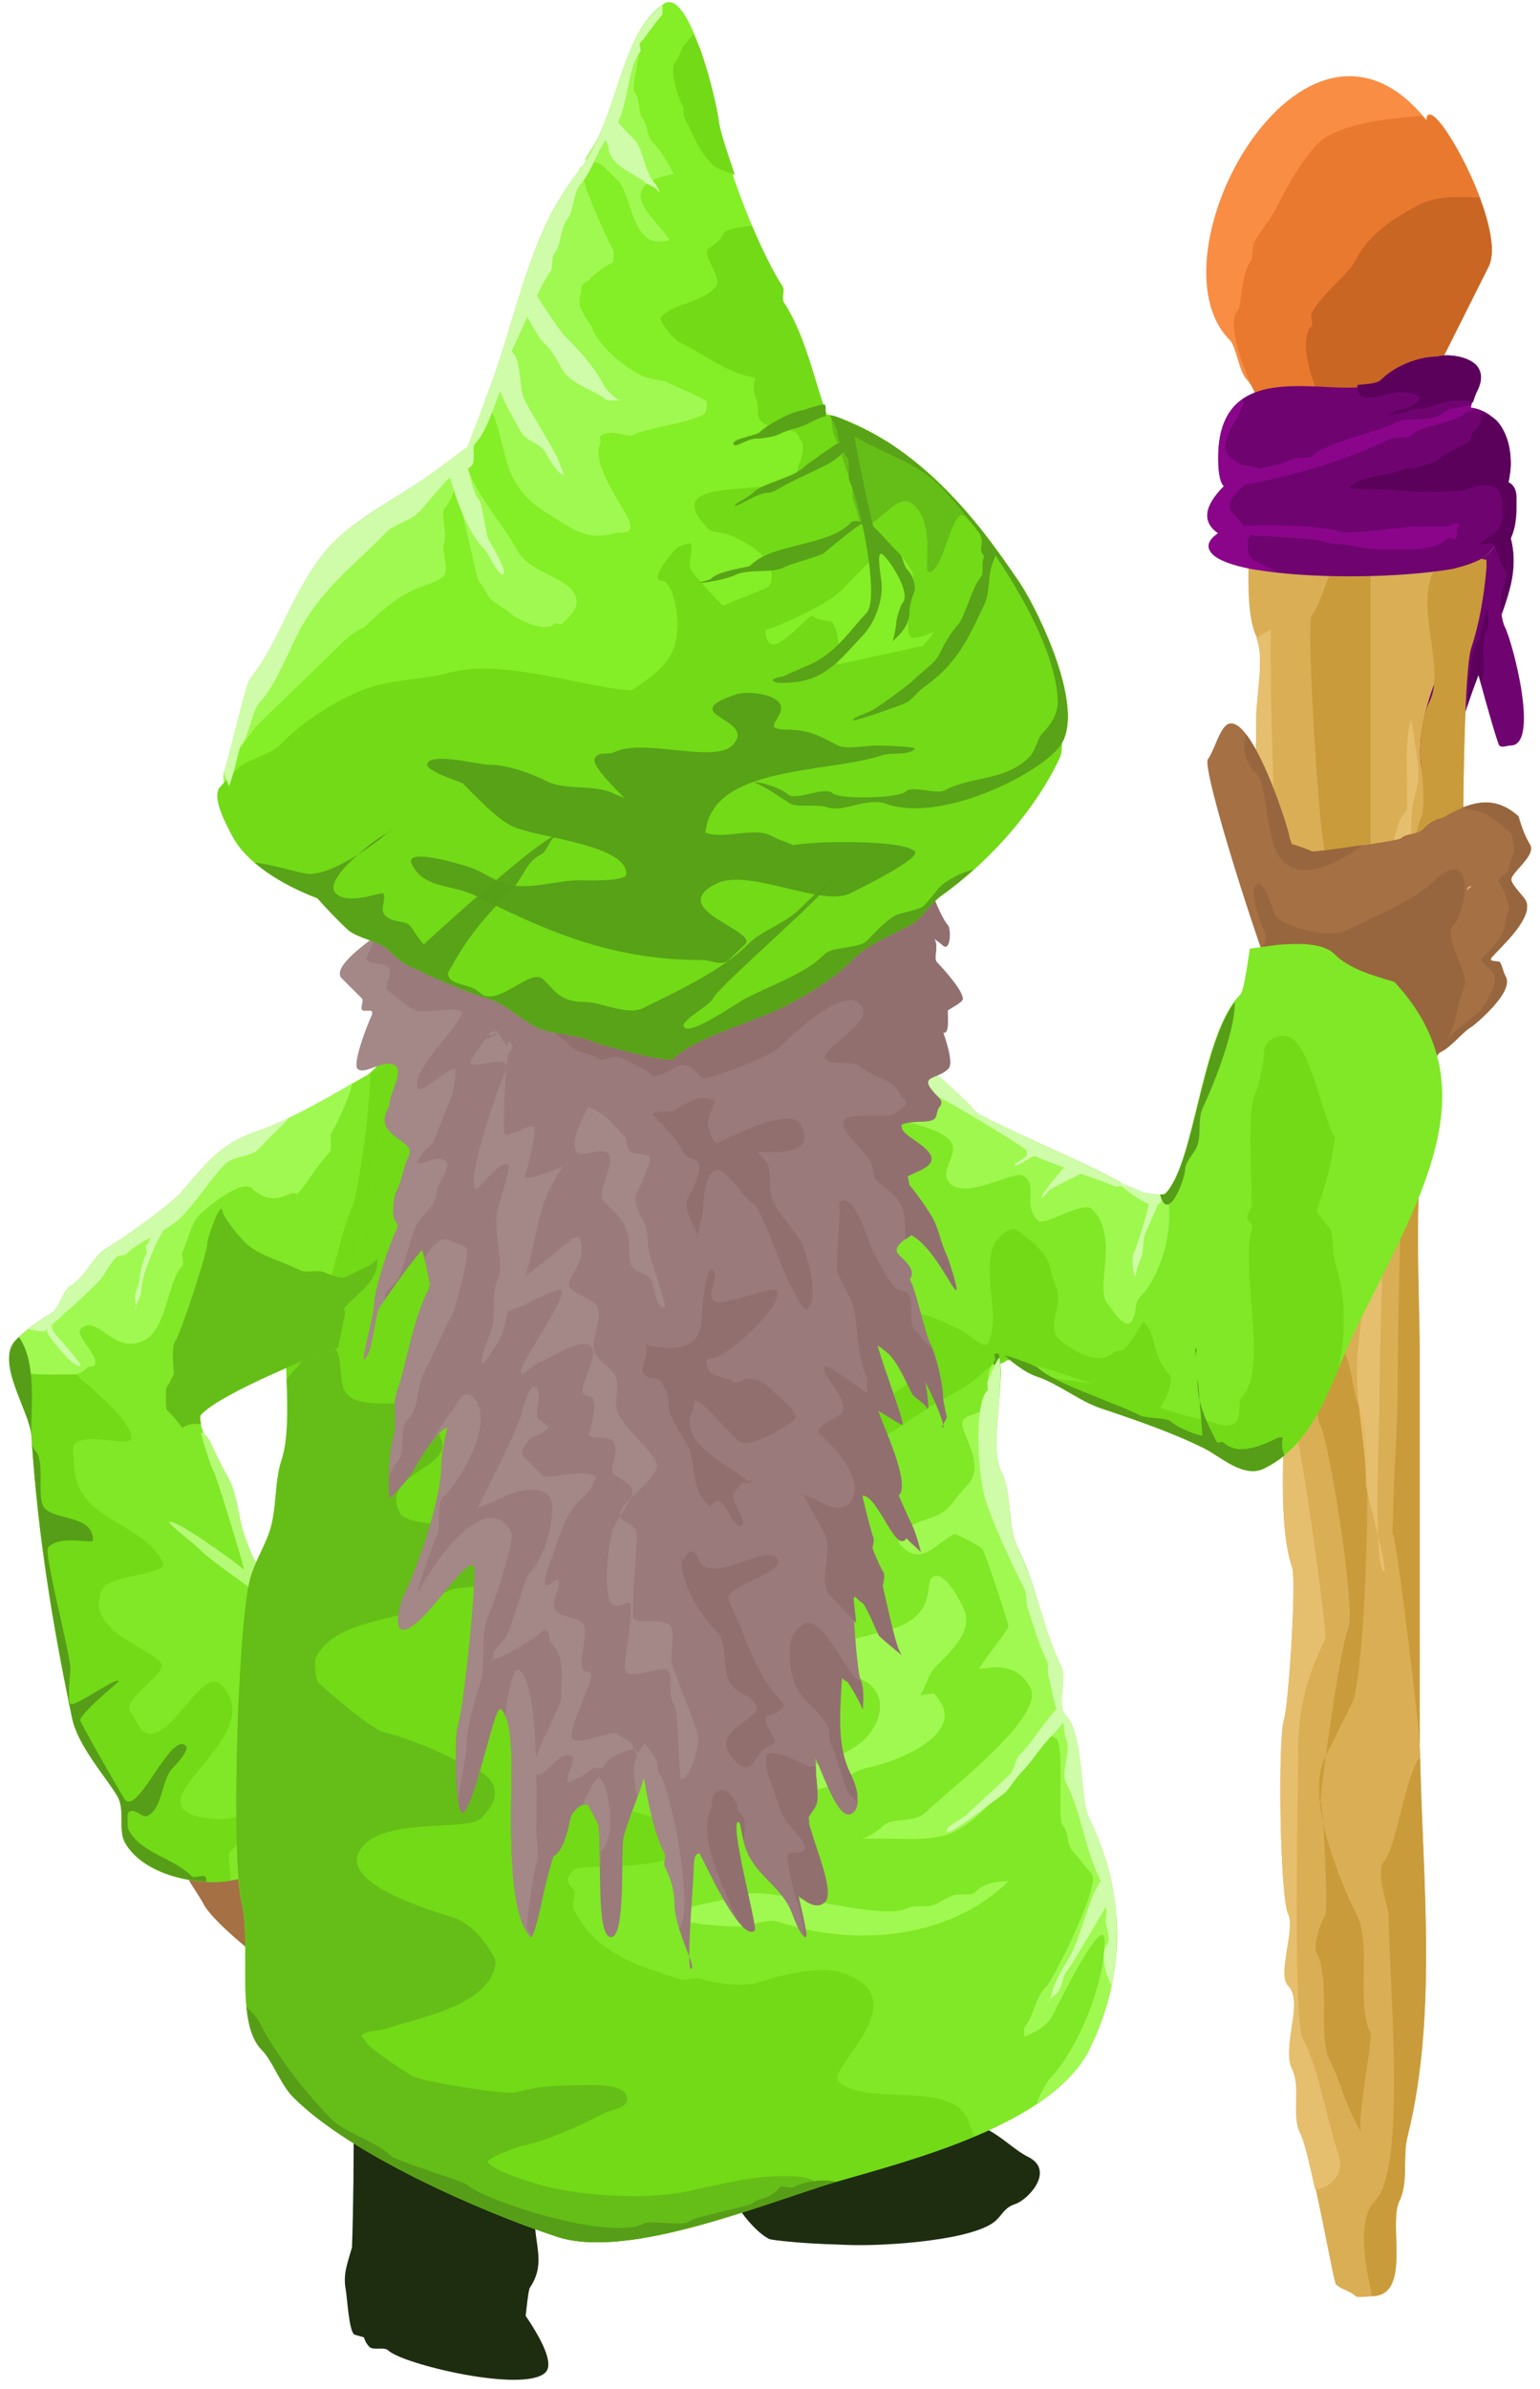 <?xml version="1.0" encoding="UTF-8" standalone="no"?>
<!-- Created with Inkscape (http://www.inkscape.org/) -->

<svg
   xmlns:dc="http://purl.org/dc/elements/1.1/"
   xmlns:cc="http://creativecommons.org/ns#"
   xmlns:rdf="http://www.w3.org/1999/02/22-rdf-syntax-ns#"
   xmlns:svg="http://www.w3.org/2000/svg"
   xmlns="http://www.w3.org/2000/svg"
   xmlns:sodipodi="http://sodipodi.sourceforge.net/DTD/sodipodi-0.dtd"
   xmlns:inkscape="http://www.inkscape.org/namespaces/inkscape"
   width="85.065"
   height="131.875"
   id="svg8622"
   version="1.1"
   inkscape:version="0.48.3.1 r9886"
   sodipodi:docname="New document 13">
  <defs
     id="defs8624" />
  <sodipodi:namedview
     id="base"
     pagecolor="#ffffff"
     bordercolor="#666666"
     borderopacity="1.0"
     inkscape:pageopacity="0.0"
     inkscape:pageshadow="2"
     inkscape:zoom="0.35"
     inkscape:cx="-158.17605"
     inkscape:cy="-151.21056"
     inkscape:document-units="px"
     inkscape:current-layer="layer1"
     showgrid="false"
     fit-margin-top="0"
     fit-margin-left="0"
     fit-margin-right="0"
     fit-margin-bottom="0"
     inkscape:window-width="1364"
     inkscape:window-height="766"
     inkscape:window-x="0"
     inkscape:window-y="0"
     inkscape:window-maximized="0" />
  <g
     inkscape:label="Layer 1"
     inkscape:groupmode="layer"
     id="layer1"
     transform="translate(-886.033,-303.562)">
    <g
       id="g7185"
       transform="translate(621.539,274.187)">
      <path
         inkscape:connector-curvature="0"
         id="path7015"
         d="m 305.833,144.262 c -0.642,0.233 -1.187,0.7 -1.558,1.446 -0.386,0.776 0.197,1.81 0.084,2.609 -0.247,1.758 1.587,4.146 2.618,4.659 0.162,0.081 2.099,0.272 3.795,0.308 0.146,0.003 0.294,0.019 0.435,0.019 2.178,0.095 7.217,-0.255 8.338,-1.381 0.373,-0.375 0.467,-0.684 1.026,-0.872 0.727,-0.244 2.224,-1.855 0.706,-2.61 -0.756,-0.376 -1.405,-1.094 -2.375,-1.576 -1.205,-0.599 -5.595,-0.414 -7.276,-1.25 l -0.75,0.713 c -0.499,-0.466 -0.898,-1.335 -1.387,-1.578 -1.248,-0.621 -2.587,-0.874 -3.657,-0.487 z"
         style="fill:#1e2d10;fill-opacity:1;stroke:#ffffff;stroke-width:1px;stroke-linecap:butt;stroke-linejoin:miter;stroke-opacity:0" />
      <path
         inkscape:connector-curvature="0"
         id="path6958"
         d="m 284.031,146.594 c 0,1.872 -0.011,4.512 -0.094,6.844 -0.256,0.918 -0.507,1.464 -0.344,2.344 0.073,0.391 0.173,2.266 0.469,2.469 0.024,0.017 0.378,0.109 0.531,0.156 0.056,0.193 0.156,0.374 0.312,0.531 0.206,0.206 0.825,-0.019 1.031,0.188 0.762,0.762 7.523,2.383 8.688,1.219 0.499,-0.499 -0.274,-1.917 -1.094,-3.125 0.074,-0.593 0.117,-1.176 0.219,-1.531 0.905,-1.325 0.281,-2.331 0.281,-3.844 l -10,-5.25 z"
         style="fill:#1e2d10;fill-opacity:1;stroke:#ffffff;stroke-width:1px;stroke-linecap:butt;stroke-linejoin:miter;stroke-opacity:0" />
      <path
         style="fill:#eebf97;fill-opacity:1;stroke:#ffffff;stroke-width:1px;stroke-linecap:butt;stroke-linejoin:miter;stroke-opacity:0"
         d="m 341.013,85.933 c 0.449,0.431 0.966,-0.116 2.21,-0.53 0.498,-0.166 2.64,-1.568 2.828,-1.945 0.168,-0.336 0.146,-0.791 0.265,-1.149 0.161,-0.482 0.479,-1.046 0.707,-1.503 0.143,-0.287 -0.007,-1.082 -0.088,-1.326 -0.101,-0.303 0,-0.829 0,-1.149 0,-1.191 -0.62,-1.989 -1.591,-2.475 -0.449,-0.225 -1.051,-0.4 -1.591,-0.265 -1.475,0.369 -3.132,1.495 -4.066,2.74 -0.611,0.815 -0.763,3.987 -0.442,4.95 0.192,0.576 0.634,0.915 0.884,1.414 0.139,0.278 0.085,0.793 0.265,0.972 0.104,0.104 0.397,0.176 0.619,0.265 z"
         id="path6136"
         inkscape:connector-curvature="0" />
      <path
         style="fill:#daae55;fill-opacity:1;stroke:#ffffff;stroke-width:0.218px;stroke-linecap:butt;stroke-linejoin:miter;stroke-opacity:0"
         d="m 343.342,49.781 c 3.652,0.79 4.124,10.264 2.417,15.383 -0.359,1.078 -0.44,7.758 -0.44,9.23 0,4.446 -0.701,9.179 -1.758,13.405 -0.42,1.68 0.091,3.684 -0.44,5.274 -0.529,1.588 -0.22,8.462 -0.22,10.548 0,6.891 0,13.798 0,20.657 0,7.575 1.16,15.798 -0.659,23.075 -0.276,1.105 0.053,2.531 -0.44,3.516 -0.653,1.307 0.678,5.274 -1.538,5.274 -0.134,0 -0.793,0.086 -0.879,0 -0.293,-0.293 -0.806,-0.366 -1.099,-0.659 -0.15,-0.15 -1.304,-7.003 -1.978,-8.351 -0.495,-0.99 0.065,-2.507 -0.44,-3.516 -0.606,-1.213 0.664,-3.731 -0.22,-4.615 -0.629,-0.629 0.411,-3.133 0,-3.956 -0.458,-0.916 -0.574,-9.706 -0.22,-10.768 0.245,-0.734 0.678,-7.636 0.44,-8.351 -1.269,-3.808 0.372,-12.071 -0.879,-15.823 -0.439,-1.318 0.338,-3.044 0,-4.395 -0.837,-3.349 0.693,-9.787 -0.22,-12.526 -0.327,-0.98 0.097,-2.127 -0.22,-3.077 -1.094,-3.281 -0.659,-7.612 -0.659,-11.208 0,-1.058 0.464,-3.467 0,-4.395 -0.377,-0.755 -0.44,-2.211 -0.44,-3.077 0,-2.185 0.034,-13 1.099,-14.065 1.757,-1.757 4.833,-1.1 6.153,0.22 0.44,0.44 0.44,1.319 0.879,1.758 0.164,0.164 0.444,-0.306 0.659,-0.22 0.397,0.159 0.733,0.44 1.099,0.659 z"
         id="path6200"
         inkscape:connector-curvature="0" />
      <path
         style="fill:#ca9b3a;fill-opacity:1;stroke:#ffffff;stroke-width:1px;stroke-linecap:butt;stroke-linejoin:miter;stroke-opacity:0"
         d="m 339.697,147.112 c -0.322,-0.585 0.658,-5.184 0.5,-5.5 -0.823,-1.646 0.067,-4.867 -0.75,-6.5 -0.873,-1.746 -2.897,-6.457 -1.75,-8.75 0.515,-1.03 0.923,-1.846 1.5,-3 0.678,-1.356 1.187,-14.625 0.5,-16 -0.539,-1.079 -0.458,-2.416 -1,-3.5 -0.124,-0.247 -0.135,-18.594 0,-19 0.867,-2.602 1.5,-5.749 1.5,-8.5 0,-5.221 0,-9.963 0,-15.25 0,-0.382 -0.637,-3.25 -1,-3.25 -0.508,0 -0.985,2.72 -1.25,3.25 -0.327,0.655 -0.642,1.892 -1,2.25 -0.326,0.326 0.442,12.692 0.75,13 1.476,1.476 -0.5,11.456 -0.5,14.25 0,0.449 0.294,1.338 0.5,1.75 0.121,0.242 0.121,9.258 0,9.5 -0.46,0.92 -0.768,5.214 -0.25,6.25 0.474,0.948 1.996,10.258 1.5,11.25 -0.413,0.826 -1.596,9.308 -1.5,9.5 0.175,0.351 0.405,6.095 0.25,6.25 -0.175,0.175 -0.688,1.624 -0.5,2 0.846,1.692 0.056,4.613 0.75,6 0.702,1.404 0.785,2.392 1.75,4 z"
         id="path6202"
         inkscape:connector-curvature="0" />
      <path
         id="path6810"
         d="m 348.031,58.438 c -0.042,0.038 -0.181,0.086 -0.219,0.125 -0.345,0.362 -0.543,0.793 -1.188,1.438 -0.376,0.376 -1.278,0.627 -1.875,0.781 0.068,-0.012 0.184,0.012 0.25,0 9.5e-4,0.077 -0.005,0.165 0,0.25 -0.31,1.433 0.077,3.668 -0.406,4.344 -1.048,1.463 -2.823,6.641 -0.531,8.281 0.285,0.204 0.519,-2.198 1.375,-4.969 0.231,-0.748 0.475,-1.416 0.719,-2.062 0.544,2.02 1.078,3.828 1.156,3.906 0.146,0.147 0.418,0 0.625,0 1.615,0 0.123,-5.66 -0.312,-6.531 -0.104,-0.209 -0.15,-0.448 -0.188,-0.688 0.551,-1.522 0.858,-2.828 0.5,-4.219 0.108,-0.234 0.046,-0.422 0.094,-0.656 z"
         style="fill:#6f0471;fill-opacity:1;stroke:#ffffff;stroke-width:0.218px;stroke-linecap:butt;stroke-linejoin:miter;stroke-opacity:0"
         inkscape:connector-curvature="0" />
      <path
         style="fill:#ca9b3a;fill-opacity:1;stroke:#ffffff;stroke-width:1px;stroke-linecap:butt;stroke-linejoin:miter;stroke-opacity:0"
         d="m 346.603,60.281 c -0.01,0.146 0.013,0.292 0,0.438 -0.139,1.62 -0.417,3.158 -0.844,4.438 -0.359,1.078 -0.438,7.778 -0.438,9.25 0,2.223 -0.193,4.514 -0.5,6.781 -0.307,2.267 -0.722,4.512 -1.25,6.625 -0.21,0.84 -0.196,1.747 -0.188,2.656 0.009,0.91 0.015,1.798 -0.25,2.594 -0.265,0.794 -0.324,2.916 -0.312,5.094 0.011,2.178 0.094,4.425 0.094,5.469 l 0,20.656 c 0,3.787 0.281,7.744 0.344,11.656 0.031,1.956 -0.009,3.9 -0.156,5.812 -0.147,1.913 -0.42,3.775 -0.875,5.594 -0.138,0.552 -0.111,1.195 -0.125,1.812 -0.014,0.618 -0.066,1.226 -0.312,1.719 -0.327,0.653 -0.13,1.97 -0.156,3.125 -0.013,0.578 -0.084,1.108 -0.281,1.5 -0.19,0.379 -0.541,0.609 -1.062,0.625 -0.454,-1.893 -0.823,-4.271 0.156,-5.25 1.791,-1.791 0.75,-12.38 0.75,-15.75 0,-0.415 -0.767,-2.483 -0.25,-3 0.647,-0.647 1.221,-4.971 2,-5.75 0.146,-0.146 -1.305,-12.055 -1.5,-12.25 -0.097,-0.097 0,-0.847 0,-1 0,-2.15 0.25,-4.757 0.25,-7.25 0,-5.137 0.25,-10.055 0.25,-15.25 0,-0.398 -0.253,-2.247 0,-2.5 0.864,-0.864 1.5,-6.176 1.5,-8 0,-0.425 -0.44,-2.69 -0.75,-3 -0.356,-0.356 0.098,-2.195 0.25,-2.5 0.398,-0.795 0,-2.841 0,-3.75 0,-0.799 0.152,-2.054 0.5,-2.75 0.936,-1.872 -0.823,-5.104 0.25,-7.25 0.424,-0.847 1.647,-0.864 2.906,-0.594 z"
         id="path6204"
         inkscape:connector-curvature="0" />
      <path
         style="fill:#f98d44;fill-opacity:1;stroke:#ffffff;stroke-width:0.218px;stroke-linecap:butt;stroke-linejoin:miter;stroke-opacity:0"
         d="m 343.296,36.023 c -0.013,-2.057 4.544,5.83 3.419,8.08 -0.983,1.966 -1.939,3.878 -2.797,5.594 -1.566,3.132 -5.627,2.486 -8.702,2.486 -1.165,0 -1.272,-1.272 -1.865,-1.865 -0.418,-0.418 -0.561,-1.804 -0.932,-2.176 -4.622,-4.622 4.094,-20.601 10.878,-12.121 z"
         id="path6208"
         inkscape:connector-curvature="0" />
      <path
         id="path6786"
         d="m 343.625,35.75 c -0.099,0.004 -0.18,0.026 -0.281,0.031 -0.026,0.056 -0.063,0.135 -0.062,0.25 -0.074,-0.092 -0.144,-0.163 -0.219,-0.25 -2.194,0.125 -4.749,0.499 -5.781,1.531 -0.818,0.818 -1.634,2.237 -2.281,3.531 -0.366,0.732 -0.941,1.32 -1.25,1.938 -0.099,0.199 -0.052,0.927 -0.188,1.062 -0.471,0.471 -0.509,2.478 -0.688,2.656 -0.551,0.551 -0.022,2.395 0.688,4.062 0.074,0.11 0.121,0.252 0.188,0.375 0.32,0.593 0.624,1.25 1.469,1.25 3.075,0 7.121,0.632 8.688,-2.5 l 2.812,-5.594 C 347.664,42.203 344.621,36.356 343.625,35.75 z"
         style="fill:#e9792e;fill-opacity:1;stroke:#ffffff;stroke-width:1px;stroke-linecap:butt;stroke-linejoin:miter;stroke-opacity:0"
         inkscape:connector-curvature="0" />
      <path
         id="path6791"
         d="m 344.969,40.25 c -0.71,0.012 -1.423,0.102 -2.031,0.406 -1.413,0.707 -2.85,1.668 -3.531,3.031 -0.442,0.884 -1.925,1.912 -2.469,3 -0.074,0.147 0.112,0.575 0,0.688 -0.827,0.827 0.199,3.73 0.719,4.25 0.213,0.213 0.465,0.391 0.719,0.594 2.267,-0.033 4.469,-0.407 5.531,-2.531 l 2.812,-5.594 c 0.399,-0.797 0.067,-2.298 -0.5,-3.812 -0.416,-0.017 -0.813,-0.039 -1.25,-0.031 z"
         style="fill:#c96624;fill-opacity:1;stroke:#ffffff;stroke-width:1px;stroke-linecap:butt;stroke-linejoin:miter;stroke-opacity:0"
         inkscape:connector-curvature="0" />
      <path
         id="path6210"
         d="m 344.625,49 c -0.301,-0.021 -0.58,0.005 -0.719,0.062 -1.162,0 -2.418,0.574 -3.094,1.25 -1.608,1.608 -9.031,-2.018 -9.031,4.344 0,0.519 0.04,1.29 0.312,1.562 -1.2,1.2 -1.133,2.045 -0.312,2.594 -0.521,0.345 -0.72,0.748 -0.312,1.156 1.328,1.328 9.069,1.536 13.281,0.812 0.597,-0.154 1.499,-0.405 1.875,-0.781 0.644,-0.644 0.843,-1.076 1.188,-1.438 0.037,-0.039 0.177,-0.087 0.219,-0.125 0.115,-0.567 0.219,-1.164 0.219,-1.594 0,-0.468 -0.175,-0.713 -0.438,-0.844 0.064,-0.329 0.125,-0.674 0.125,-1.031 0,-2.184 -1.297,-2.998 -2.219,-3.094 0.089,-0.298 0.21,-0.607 0.375,-0.938 C 346.779,49.567 345.529,49.064 344.625,49 z"
         style="fill:#6f0471;fill-opacity:1;stroke:#ffffff;stroke-width:0.218px;stroke-linecap:butt;stroke-linejoin:miter;stroke-opacity:0"
         inkscape:connector-curvature="0" />
      <path
         style="fill:#e9c375;fill-opacity:0.788;stroke:#ffffff;stroke-width:1px;stroke-linecap:butt;stroke-linejoin:miter;stroke-opacity:0"
         d="m 342.447,69.112 c 0.119,1.123 0.63,2.861 0.25,4 -0.447,1.34 -0.063,2.94 -0.5,4.25 -1.877,5.632 -1.25,11.295 -1.25,17.25 0,3.916 -0.25,7.993 -0.25,11.75 0,1.136 -0.379,9.75 0.25,9.75 0.241,0 -1,-4.517 -1,-4.75 0,-2.093 -0.5,-4.149 -0.5,-6.25 0,-1.916 0.5,-3.991 0.5,-6 0,-5.275 -1.198,-11.354 1,-15.75 0.762,-1.524 -0.313,-7.687 1.25,-9.25 0.117,-0.117 -0.201,-3.872 0.25,-5 z"
         id="path6244"
         inkscape:connector-curvature="0" />
      <path
         style="fill:#e6bf6e;fill-opacity:1;stroke:#ffffff;stroke-width:1px;stroke-linecap:butt;stroke-linejoin:miter;stroke-opacity:0"
         d="m 337.134,150.25 c -0.28,-1.242 -0.585,-2.669 -0.812,-3.125 -0.247,-0.495 -0.234,-1.121 -0.219,-1.75 0.015,-0.629 0.034,-1.245 -0.219,-1.75 -0.303,-0.606 -0.163,-1.546 -0.031,-2.438 0.066,-0.446 0.14,-0.871 0.125,-1.25 -0.015,-0.379 -0.092,-0.717 -0.312,-0.938 -0.315,-0.315 -0.224,-1.099 -0.094,-1.906 0.13,-0.807 0.299,-1.62 0.094,-2.031 -0.229,-0.458 -0.396,-2.899 -0.438,-5.344 -0.042,-2.445 0.011,-4.907 0.188,-5.438 0.245,-0.734 0.707,-7.629 0.469,-8.344 -0.317,-0.952 -0.456,-2.194 -0.5,-3.562 -0.044,-1.369 -0.016,-2.87 0.031,-4.375 0.048,-1.505 0.104,-3.013 0.062,-4.375 -0.042,-1.362 -0.187,-2.593 -0.5,-3.531 -0.22,-0.659 -0.128,-1.422 -0.031,-2.188 0.097,-0.765 0.2,-1.512 0.031,-2.188 -0.209,-0.837 -0.261,-1.883 -0.25,-3 0.011,-1.117 0.106,-2.315 0.188,-3.5 0.082,-1.185 0.154,-2.365 0.156,-3.406 0.002,-1.041 -0.084,-1.94 -0.312,-2.625 -0.327,-0.98 0.098,-2.144 -0.219,-3.094 -0.547,-1.64 -0.691,-3.526 -0.719,-5.469 -0.028,-1.942 0.062,-3.921 0.062,-5.719 0,-0.529 0.129,-1.4 0.188,-2.25 0.056,-0.814 0.016,-1.589 -0.188,-2.062 l 0.812,-0.469 c -0.108,2.48 0.301,18.301 1,19 0.282,0.282 0.788,4.675 0.5,5.25 -0.734,1.469 -0.209,9.082 0.5,10.5 1.002,2.004 -1.792,6.167 -1,7.75 0.466,0.932 2.154,12.942 2,13.25 -0.977,1.954 -1.5,3.756 -1.5,6.25 0,2.554 -0.278,14.693 0.25,15.75 0.979,1.957 1.26,4.281 2,6.5 0.349,1.047 -0.539,1.822 -1.312,1.875 z"
         id="path6248"
         inkscape:connector-curvature="0" />
      <path
         id="path6752"
         d="m 332.562,69.312 c -0.184,-0.025 -0.34,0.059 -0.5,0.281 -0.335,0.466 -0.529,1.25 -0.844,1.688 -0.396,0.55 3.137,11.403 3.5,11.906 0.583,0.806 1.04,1.699 1.938,2.344 0.305,0.219 0.663,0.334 1.031,0.438 0.197,0.413 0.408,0.783 0.656,1.031 0.238,0.238 0.775,0.2 1.062,0.344 0.318,0.159 2.293,0.707 2.656,0.344 0.108,-0.108 0.283,-0.211 0.469,-0.312 1.311,1.052 2.429,-0.832 3.188,-1.281 0.255,-0.151 2.439,-1.965 1.938,-2.812 -0.141,-0.239 -0.171,-0.542 -0.312,-0.781 -0.066,-0.112 -0.69,0.01 -0.438,-0.281 0.542,-0.625 2.38,-2.25 1.844,-3.156 -0.15,-0.254 -0.716,-0.79 -0.781,-1.094 C 347.882,77.568 349.369,76.624 349,76 c -0.234,-0.395 -0.399,-0.804 -0.625,-1.562 -1.361,-1.231 -2.722,-0.775 -4.219,0.094 -0.287,0.038 -0.614,0.176 -1.031,0.594 -0.074,0.074 -0.174,0.147 -0.281,0.188 -0.32,0.122 -0.748,0.123 -0.969,0.344 -0.138,0.138 -4.858,0.798 -4.938,0.719 -0.054,-0.054 -0.554,-0.238 -1.094,-0.406 -0.057,-0.162 -0.125,-0.339 -0.156,-0.531 -0.08,-0.491 -1.836,-5.952 -3.125,-6.125 z m 13.25,8.969 c -0.105,0.081 -0.198,0.168 -0.312,0.25 0.038,-0.059 0.063,-0.125 0.094,-0.188 0.075,-0.022 0.148,-0.034 0.219,-0.062 z"
         style="fill:#a57044;fill-opacity:1;stroke:#ffffff;stroke-width:1px;stroke-linecap:butt;stroke-linejoin:miter;stroke-opacity:0"
         inkscape:connector-curvature="0" />
      <path
         style="fill:#97663e;fill-opacity:1;stroke:#ffffff;stroke-width:1px;stroke-linecap:butt;stroke-linejoin:miter;stroke-opacity:0"
         d="m 345.228,73.969 c 0.026,-0.011 0.068,-0.021 0.094,-0.031 0.527,-0.206 1.025,-0.311 1.531,-0.25 0.506,0.061 0.998,0.296 1.5,0.75 0.226,0.759 0.422,1.167 0.656,1.562 0.185,0.312 -0.091,0.692 -0.406,1.062 -0.315,0.37 -0.668,0.706 -0.625,0.906 0.066,0.303 0.631,0.84 0.781,1.094 0.134,0.226 0.106,0.49 0,0.781 -0.106,0.291 -0.3,0.606 -0.531,0.906 -0.463,0.601 -1.073,1.156 -1.344,1.469 -0.126,0.145 -0.01,0.197 0.125,0.219 0.135,0.022 0.311,0.006 0.344,0.062 0.141,0.239 0.171,0.542 0.312,0.781 0.125,0.212 0.075,0.491 -0.062,0.781 -0.138,0.291 -0.368,0.587 -0.625,0.875 -0.514,0.576 -1.123,1.081 -1.25,1.156 -0.385,0.228 -0.852,0.82 -1.406,1.219 -0.056,0.04 -0.13,0.027 -0.188,0.062 -0.013,-0.015 -0.014,-0.014 -0.031,-0.031 -0.324,-0.324 1.983,-1.983 2.125,-2.125 0.192,-0.192 1.179,-1.727 0.719,-2.188 -0.055,-0.055 -0.725,-0.618 -0.625,-0.719 0.463,-0.463 0.888,-0.869 1.156,-1.406 0.187,-0.375 0.154,-0.87 0.344,-1.25 0.168,-0.335 -0.625,-1.932 -0.625,-1.594 0,0.106 0.112,-0.175 0.188,-0.25 0.105,-0.105 0.438,-0.256 0.438,-0.438 0,-0.076 0.19,-0.752 0.25,-0.812 0.179,-0.179 -0.062,-0.951 -0.062,-1.062 0,-0.213 -0.364,-0.333 -0.469,-0.438 -0.295,-0.295 -0.568,-0.534 -1.062,-0.781 -0.373,-0.186 -0.859,-0.185 -1.25,-0.312 z"
         id="path6250"
         inkscape:connector-curvature="0" />
      <path
         style="fill:#8b058b;fill-opacity:1;stroke:#ffffff;stroke-width:1px;stroke-linecap:butt;stroke-linejoin:miter;stroke-opacity:0"
         d="m 345.79,51.719 c -0.017,0.05 -0.048,0.107 -0.062,0.156 0.078,0.008 0.168,0.106 0.25,0.125 -0.177,0.053 -0.424,0.049 -0.531,0.156 -0.584,0.584 -2.482,0.701 -3.031,1.25 -0.181,0.181 -0.879,0.065 -1.125,0.188 -2.217,1.108 -5.537,2.118 -8.031,2.531 -0.583,0.503 -1.127,1.123 -0.719,1.531 0.31,0.31 0.453,0.528 0.656,0.75 1.939,-0.084 4.703,0.039 5.25,0.312 0.444,0.222 3.566,-0.281 4.344,-0.281 0.492,0 1.595,0.078 1.938,-0.094 0.056,-0.028 0.252,-0.154 0.344,-0.062 0.1,0.1 -0.094,0.184 -0.094,0.25 0,1.149 -0.225,0.257 -0.594,0.625 -0.706,0.706 -2.631,0.531 -3.812,0.531 -0.795,0 -1.444,-0.281 -2.219,-0.281 -0.239,0 -0.587,-0.059 -0.781,-0.156 -0.212,-0.106 -2.84,-0.281 -3.281,-0.281 -0.165,0 -0.444,-0.015 -0.719,-0.062 -0.081,0.093 -0.156,0.21 -0.156,0.344 0,0.649 0.017,0.914 0.438,1.125 0.08,0.04 0.678,0.319 1.188,0.562 -0.48,-0.059 -1.061,-0.075 -1.469,-0.156 -1.007,-0.199 -1.756,-0.475 -2.094,-0.812 -0.204,-0.204 -0.251,-0.399 -0.188,-0.594 0.064,-0.195 0.239,-0.39 0.5,-0.562 -0.41,-0.274 -0.624,-0.633 -0.594,-1.062 0.031,-0.43 0.306,-0.931 0.906,-1.531 -0.272,-0.272 -0.312,-1.043 -0.312,-1.562 0,-0.795 0.106,-1.425 0.312,-1.938 0.206,-0.513 0.514,-0.898 0.875,-1.188 0.054,-0.043 0.131,-0.055 0.188,-0.094 0.102,0.697 -1.341,2.068 -0.906,2.938 0.174,0.348 0.781,0.719 1.156,0.719 0.229,0 0.436,0.079 0.594,0.156 0.666,-0.131 1.33,-0.259 1.875,-0.531 0.229,-0.115 0.909,-0.003 1.062,-0.156 0.761,-0.761 3.461,-1.262 4.688,-1.875 0.56,-0.28 1.704,-0.055 2.281,-0.344 0.283,-0.141 0.642,-0.438 0.906,-0.438 0.145,0 0.552,-0.098 0.969,-0.188 z"
         id="path6252"
         inkscape:connector-curvature="0" />
      <path
         style="fill:#5b005b;fill-opacity:1;stroke:#ffffff;stroke-width:1px;stroke-linecap:butt;stroke-linejoin:miter;stroke-opacity:0"
         d="m 346.322,67.188 c -0.076,-0.276 -0.078,-0.273 -0.156,-0.562 -0.208,0.55 -0.425,1.133 -0.625,1.75 0.089,-1.33 0.105,-2.741 0.688,-3.906 0.106,-0.213 0.287,-1.438 0.438,-1.438 0.03,0 0.069,0.994 0,1.062 -0.424,0.424 -0.113,2.426 -0.25,2.562 -0.076,0.076 -0.047,0.363 -0.094,0.531 z"
         id="path6254"
         inkscape:connector-curvature="0" />
      <path
         style="fill:#5b005b;fill-opacity:1;stroke:#ffffff;stroke-width:1px;stroke-linecap:butt;stroke-linejoin:miter;stroke-opacity:0"
         d="m 347.478,63.156 c -0.342,-0.847 0.44,-2.028 0.156,-2.312 -0.328,-0.328 -0.4,-1.15 -0.688,-1.438 -0.12,-0.12 -0.842,0.123 -0.719,0 0.51,-0.51 1.25,-0.557 1.25,-1.594 0,-0.931 0.038,-1.656 -1,-1.656 -0.271,0 -0.728,0.13 -0.969,0.25 -0.314,0.157 -3.787,0.138 -4.062,0 -0.083,-0.042 -2.566,0.035 -2.375,-0.156 0.678,-0.678 2.134,-0.567 3,-1 0.194,-0.097 0.523,0.035 0.719,-0.062 0.269,-0.134 0.909,-0.221 1.062,-0.375 0.352,-0.352 1.101,-0.691 1.656,-0.969 0.312,-0.156 0.217,-0.467 0.375,-0.625 0.309,-0.309 0.431,-0.4 0.438,-1.031 0.298,0.123 0.614,0.148 0.875,0.438 0.22,0.244 0.395,0.553 0.531,0.938 0.136,0.385 0.219,0.86 0.219,1.406 0,0.357 -0.061,0.702 -0.125,1.031 0.262,0.131 0.438,0.376 0.438,0.844 0,0.608 0.059,1.448 -0.312,2.25 0.179,0.696 0.195,1.372 0.094,2.062 -0.094,0.641 -0.315,1.3 -0.562,2 z"
         id="path6256"
         inkscape:connector-curvature="0" />
      <path
         style="fill:#5b005b;fill-opacity:1;stroke:#ffffff;stroke-width:1px;stroke-linecap:butt;stroke-linejoin:miter;stroke-opacity:0"
         d="m 339.478,50.625 c 0.504,-0.051 1.085,-0.054 1.344,-0.312 0.338,-0.338 0.831,-0.647 1.375,-0.875 0.544,-0.228 1.138,-0.375 1.719,-0.375 0.139,-0.058 0.417,-0.084 0.719,-0.062 0.452,0.032 1.004,0.164 1.344,0.469 0.17,0.153 0.278,0.353 0.312,0.594 0.035,0.241 -0.016,0.532 -0.188,0.875 -0.115,0.23 -0.174,0.444 -0.25,0.656 -0.631,-0.241 -1.751,-0.046 -2.281,0.219 -0.381,0.19 -1.042,0.011 -1.312,0.281 -0.011,0.011 -1.156,0.241 -1.156,0.25 0,0.121 0.403,-0.344 0.719,-0.344 0.328,0 1.204,-0.436 1.062,-0.719 -0.052,-0.104 -0.371,-0.139 -0.469,-0.188 -0.87,-0.435 -3.014,1.037 -2.938,-0.469 z"
         id="path6258"
         inkscape:connector-curvature="0" />
      <path
         style="fill:#a57044;fill-opacity:1;stroke:#ffffff;stroke-width:0.218px;stroke-linecap:butt;stroke-linejoin:miter;stroke-opacity:0"
         d="m 278.25,124.836 0.586,0.742 c 2.292,-1.732 6.69,-1.887 4.419,1.655 -1.03,0.054 -2.388,0.276 -2.49,0.577 -0.186,0.549 0.512,0.923 0.955,1.06 0.279,0.195 0.6,0.34 0.633,0.408 0.037,0.074 0.505,0.372 1.121,0.735 0.043,0.012 0.085,0.024 0.124,0.037 0.059,0.02 0.118,0.068 0.17,0.129 0.612,0.355 1.316,0.754 1.974,1.111 1.05,0.188 2.137,0.508 1.734,1.699 -0.228,0.674 -1.588,0.525 -2.871,0.22 -0.485,-0.183 -0.967,-0.363 -1.432,-0.521 -0.522,-0.177 -1.047,-0.928 -1.597,-1.115 -0.153,-0.052 -0.345,0.235 -0.345,0.345 -0.005,0.949 3.807,2.534 4.57,3.036 0.332,0.503 -0.102,1.838 -0.492,1.706 -0.298,-0.101 -0.821,0.189 -1.18,0.067 -0.559,-0.19 -1.184,-0.332 -1.743,-0.489 -0.182,-0.121 -0.367,-0.226 -0.552,-0.289 -0.347,-0.118 -0.484,-0.86 -0.831,-0.977 -0.571,-0.194 -1.359,-1.456 -1.592,-0.768 -0.25,0.738 2.366,3.097 3.374,3.748 0.185,0.279 0.279,0.525 0.215,0.713 -0.07,0.207 -0.245,0.269 -0.448,0.274 -0.302,0.536 -1.662,-0.178 -1.775,-0.216 -0.922,-0.312 -4.503,-3.147 -5.053,-4.261 -0.227,-0.459 -1.663,-2.414 -1.481,-2.999 -0.279,-0.95 -0.473,-1.724 -0.508,-1.736 -0.471,-0.16 -0.912,-0.255 -1.364,-0.274 -0.014,-0.535 0.037,-1.054 0.169,-1.547 l 5.71,-3.07 z"
         id="path6188"
         inkscape:connector-curvature="0" />
      <path
         inkscape:connector-curvature="0"
         id="path6761"
         d="m 335,83.112 c -0.125,-0.167 -0.542,-0.375 -0.375,-0.5 0.167,-0.125 0.522,0.647 0.375,0.5 -0.223,-0.223 -0.75,-1.143 -0.75,-1.375 0,-0.057 0.257,-0.612 0.125,-0.875 -0.24,-0.48 -0.892,-2.233 -0.5,-2.625 0.454,-0.454 0.956,1.581 1.125,1.75 0.639,0.639 2.978,1.199 3.875,0.75 1.79,-0.895 3.757,-1.632 5,-2.875 0.231,-0.231 0.908,-0.717 1.25,-0.375 0.63,0.63 0.043,2.582 -0.375,3 -0.578,0.578 0.958,2.708 0.625,3.375 -0.382,0.763 -0.367,1.734 -0.75,2.5 -0.488,0.975 -0.957,1.707 -1.625,2.375 -0.325,0.325 -1.04,0.415 -1.375,0.75 -0.398,0.398 -1.009,0.879 -1.5,1.125"
         style="fill:#97663e;fill-opacity:1;stroke:#ffffff;stroke-width:1px;stroke-linecap:butt;stroke-linejoin:miter;stroke-opacity:0" />
      <path
         id="path6142"
         d="m 335.562,81.5 c -0.732,0.04 -1.388,0.168 -2.031,0.25 -0.187,1.226 -0.343,2.343 -0.531,2.531 -2.192,2.192 -2.48,9.324 -4.156,11 -0.135,0.135 -1.869,-0.088 -2.219,-0.438 -0.694,-0.694 -8.117,-3.734 -8.344,-4.188 -0.077,-0.154 -0.617,-0.681 -1.156,-1.156 -0.412,-0.393 -0.823,-0.762 -1.25,-1.094 -0.018,-0.041 -0.066,-0.071 -0.125,-0.094 -4.349,-3.304 -9.594,-3.594 -17.031,-3.594 -1.948,0 -8.502,0.377 -9.438,1.312 -0.91,0.91 -2.853,1.103 -3.969,2.219 -0.514,0.514 -1.478,1.332 -2.281,2.094 -0.926,3.249 -1.672,6.532 -2.531,9.969 -0.644,2.575 0.36,7.295 -0.438,9.688 -0.402,1.207 -0.266,2.674 -0.688,3.938 -0.282,0.847 -0.874,1.778 -1.094,2.656 -0.665,2.662 -1.055,15.344 -0.438,17.812 0.543,2.174 -0.373,6.627 1.125,8.125 0.615,0.615 1.037,1.912 1.75,2.625 3.171,3.171 10.315,6.293 14.5,7.688 4.025,1.342 11.677,-1.943 15.594,-3.062 4.105,-1.173 11.797,-3.156 13.844,-7.25 2.092,-4.184 1.998,-8.754 0,-12.75 -0.552,-1.103 -0.272,-4.678 -1.312,-5.719 -0.471,-0.471 0.076,-2.067 -0.219,-2.656 -1.021,-2.042 -1.342,-4.434 -2.406,-6.562 -0.61,-1.22 -0.283,-2.942 -0.906,-4.188 -0.81,-1.62 0.349,-4.984 -0.188,-6.75 0.7,0.641 1.423,1.214 2.188,1.469 1.167,0.389 2.295,1.348 3.5,1.75 1.801,0.6 3.942,1.33 5.719,2.219 0.858,0.429 2.174,1.663 3.312,1.094 2.97,-1.485 3.642,-4.908 5.25,-8.125 3.636,-7.272 7.142,-13.113 1.906,-18.75 -0.005,-0.005 -0.026,0.005 -0.031,0 -1.239,-0.355 -2.469,-0.719 -3.281,-1.531 -0.501,-0.501 -1.545,-0.591 -2.625,-0.531 z"
         style="fill:#80e826;fill-opacity:1;stroke:#ffffff;stroke-width:0.218px;stroke-linecap:butt;stroke-linejoin:miter;stroke-opacity:0"
         inkscape:connector-curvature="0" />
      <path
         style="fill:#9ef84e;fill-opacity:1;stroke:#ffffff;stroke-width:1px;stroke-linecap:butt;stroke-linejoin:miter;stroke-opacity:0"
         d="m 312.29,86.375 c 1.217,0.492 2.35,1.112 3.438,1.938 0.059,0.023 0.107,0.052 0.125,0.094 0.427,0.331 0.869,0.701 1.281,1.094 0.54,0.476 1.079,1.003 1.156,1.156 0.227,0.453 7.65,3.493 8.344,4.188 0.35,0.35 2.084,0.572 2.219,0.438 0.035,-0.035 0.06,-0.085 0.094,-0.125 0.488,2.208 -0.426,4.77 -1.5,5.844 -0.312,0.312 -0.147,1.022 -0.5,1.375 -0.389,0.389 -1.098,-0.848 -1.25,-1 -0.794,-0.794 0.673,-3.702 -0.875,-5.25 -0.496,-0.496 -2.639,0.987 -3,0.625 -0.916,-0.916 0.109,-2.008 -0.875,-2.5 -0.468,-0.234 -3.47,1.56 -4.125,0.25 -0.305,-0.61 0.555,-1.39 0.25,-2 -0.74,-1.479 -6.25,-1.068 -6.25,-4.125 0,-0.263 0.068,-0.817 0.25,-1 0.324,-0.324 0.748,-0.732 1.219,-1 z"
         id="path6144"
         inkscape:connector-curvature="0" />
      <path
         style="fill:#cffca8;fill-opacity:1;stroke:#ffffff;stroke-width:1px;stroke-linecap:butt;stroke-linejoin:miter;stroke-opacity:0"
         d="m 313.509,86.906 c 0.774,0.394 1.499,0.859 2.219,1.406 0.059,0.023 0.107,0.052 0.125,0.094 0.427,0.331 0.869,0.701 1.281,1.094 0.54,0.476 1.079,1.003 1.156,1.156 0.214,0.428 6.783,3.147 8.094,4.031 0.361,0.127 0.664,0.223 0.781,0.281 0.104,0.052 0.28,0.137 0.438,0.219 0.015,0.008 0.016,0.023 0.031,0.031 0.378,0.075 0.732,0.098 0.969,0.094 0.113,-0.002 0.225,-0.007 0.25,-0.031 -0.035,0.239 -0.166,0.441 -0.375,0.562 -0.013,0.008 -0.018,0.024 -0.031,0.031 -0.074,0.207 -0.502,1.192 -0.656,1.5 -0.208,0.416 -0.101,0.961 -0.25,1.406 -0.084,0.251 -0.281,0.606 -0.281,0.875 0,0.038 -0.114,0.188 -0.094,0.188 0.006,0 -0.264,-0.879 0,-1.406 0.113,-0.227 0.631,-1.818 0.781,-2.594 -0.509,-0.195 -1.133,-0.678 -1.375,-0.875 -0.037,-0.037 -0.085,-0.06 -0.125,-0.094 -0.058,-0.058 -0.3,0.038 -0.375,0 -0.332,-0.166 -1.07,-0.416 -1.844,-0.688 -0.018,0.004 -0.049,-0.007 -0.062,0 -0.28,0.14 -1.585,0.773 -1.688,0.875 -0.012,0.012 -0.399,0.476 -0.438,0.438 -0.127,-0.127 1.097,-1.535 1.156,-1.594 0.01,-0.01 0.073,-0.037 0.125,-0.062 -0.696,-0.247 -1.318,-0.471 -1.594,-0.625 -0.146,3.9e-4 -0.266,0.016 -0.312,0.062 -0.015,0.015 -0.875,0.599 -0.875,0.375 0,-0.024 0.583,-0.395 0.625,-0.438 0.085,-0.085 0.039,-0.239 0,-0.375 -1.122,-0.793 -5.198,-3.219 -5.469,-3.219 -0.283,0 -2.193,-2.028 -2.188,-2.719 z"
         id="path6146"
         inkscape:connector-curvature="0" />
      <path
         style="fill:#569e17;fill-opacity:1;stroke:#ffffff;stroke-width:1px;stroke-linecap:butt;stroke-linejoin:miter;stroke-opacity:0"
         d="m 332.697,84.688 c 0.047,1.754 -1.478,5.268 -1.75,5.812 -0.328,0.656 -0.058,1.616 -0.375,2.25 -0.168,0.337 -0.625,0.797 -0.625,1.25 0,0.306 -0.53,1.875 -1,1.875 -0.178,0 -0.301,-0.261 -0.375,-0.562 0.118,-0.001 0.256,-0.006 0.281,-0.031 1.587,-1.587 1.951,-8.049 3.844,-10.594 z"
         id="path6148"
         inkscape:connector-curvature="0" />
      <path
         style="fill:#9ff950;fill-opacity:1;stroke:#ffffff;stroke-width:1px;stroke-linecap:butt;stroke-linejoin:miter;stroke-opacity:0"
         d="m 315.322,122.987 c 0.103,-0.061 0.743,-0.132 0.75,-0.125 2.146,2.146 -1.99,3.773 -3.75,4.125 -0.721,0.144 -1.308,0.827 -2,1 -1.413,0.353 -2.598,0.75 -4.125,0.75 -0.523,0 -3.625,-0.162 -3.625,-0.5 0,-0.179 2.663,-0.447 2.875,-0.5 2.256,-0.564 4.418,-0.695 6.375,-2 1.363,-0.909 2.022,-3.076 0,-3.75 -1.163,-0.388 -3.397,-0.534 -4.625,-0.125 -0.031,0.01 -1.25,-0.007 -1.25,0 0,0.093 0.083,-0.167 0.125,-0.25 0.228,-0.456 6.79,-2.013 7.875,-2.375 2.22,-0.74 1.677,-2.427 2,-2.75 0.637,-0.637 1.614,1.353 1.75,1.625 0.639,1.277 -0.702,2.452 -1.5,3.25 -0.426,0.426 -0.536,1.06 -0.875,1.625 z"
         id="path6286"
         inkscape:connector-curvature="0" />
      <path
         style="fill:#72da17;fill-opacity:1;stroke:#ffffff;stroke-width:1px;stroke-linecap:butt;stroke-linejoin:miter;stroke-opacity:0"
         d="m 289.79,85.75 c 0.004,0.004 -0.004,0.027 0,0.031 0.61,0.61 0.394,2.194 0.719,2.844 0.743,1.485 1.652,2.773 2.469,4.406 0.13,0.261 0.608,4.286 0.531,4.594 -0.466,1.866 -1.805,5.339 -0.531,7.25 1.235,1.852 3.227,3.485 4.219,5.469 0.384,0.767 0.863,1.738 1.438,2.312 1.086,1.086 3.782,0.938 4.594,1.75 0.295,0.295 -0.283,1.246 -0.188,1.438 0.108,0.216 0.44,1.498 0.188,1.75 -0.265,0.265 -0.266,0.797 -0.531,1.062 -0.273,0.273 -1.041,-0.021 -1.25,0.188 -0.201,0.201 0.851,0.288 0.906,0.344 0.028,0.028 -0.188,0.334 -0.188,0.531 0,0.218 0.288,0.33 0.188,0.531 -0.296,0.591 -0.64,1.359 -1.062,1.781 -0.249,0.249 -0.872,0.341 -1.062,0.531 -0.972,0.972 -6.322,-1.332 -5.312,0.688 1.086,2.173 2.538,5.175 4.25,6.031 0.295,0.147 4.387,1.082 3.344,2.125 -1.389,1.389 -5.914,0.789 -6.344,1.219 -0.404,0.404 -0.395,0.667 0,1.062 0.17,0.17 -0.112,0.839 0,1.062 1.225,2.45 3.342,3.051 5.812,3.875 0.371,0.124 0.879,-0.124 1.25,0 0.747,0.249 2.395,0.452 3.188,0.188 1.153,-0.384 3.323,-0.955 4.594,-0.531 4.322,1.441 -0.903,5.284 -0.188,6 1.382,1.382 6.067,-0.022 7.062,1.969 0.072,0.145 0.256,0.59 0.406,1.062 -2.634,1.106 -5.469,1.897 -7.469,2.469 -3.917,1.119 -11.569,4.404 -15.594,3.062 -4.185,-1.395 -11.361,-4.517 -14.531,-7.688 -0.713,-0.713 -1.135,-2.01 -1.75,-2.625 -1.498,-1.498 -0.55,-5.951 -1.094,-8.125 -0.617,-2.468 -0.228,-15.151 0.438,-17.812 0.22,-0.879 0.812,-1.81 1.094,-2.656 0.421,-1.264 0.254,-2.73 0.656,-3.938 0.798,-2.393 -0.206,-7.112 0.438,-9.688 0.859,-3.437 1.606,-6.72 2.531,-9.969 0.803,-0.761 1.799,-1.58 2.312,-2.094 1.116,-1.116 3.059,-1.309 3.969,-2.219 0.103,-0.103 0.275,-0.192 0.5,-0.281 z"
         id="path6150"
         inkscape:connector-curvature="0" />
      <path
         style="fill:#80e826;fill-opacity:1;stroke:#ffffff;stroke-width:0.218px;stroke-linecap:butt;stroke-linejoin:miter;stroke-opacity:0"
         d="m 286.415,88.031 -3,14.562 c -0.192,0.391 -0.283,0.811 -0.281,1.188 -0.739,0.167 -6.528,2.546 -7.531,3.688 -0.371,0.421 1.085,3.087 1.344,3.531 0.404,0.692 0.546,1.645 0.719,2.469 0.414,1.981 1.69,3.628 2.375,5.625 0.925,2.696 1.235,6.116 2.406,8.125 0.421,0.722 -3.133,5.093 -3.938,5.562 -1.704,0.993 -5.836,0.501 -7.094,-1.656 -0.416,-0.714 0.01,-1.827 -0.438,-2.594 -0.597,-1.023 -2.173,-2.747 -2.5,-4.312 -1.085,-5.189 -1.902,-10.188 -2.25,-15.594 -0.085,-1.316 -1.975,-4.003 -0.906,-5.219 0.434,-0.493 1.403,-1.183 2,-1.531 0.492,-0.287 0.602,-1.244 1.094,-1.531 0.757,-0.441 1.291,-1.659 1.875,-2 0.818,-0.477 3.509,-2.345 4.25,-3.188 1.198,-1.363 2.034,-2.596 4.031,-3.281 3.378,-1.159 7.288,-4.09 7.844,-3.844 z"
         id="path6190"
         inkscape:connector-curvature="0" />
      <path
         style="fill:#b4fa76;fill-opacity:1;stroke:#ffffff;stroke-width:1px;stroke-linecap:butt;stroke-linejoin:miter;stroke-opacity:0"
         d="m 275.603,108.469 c 0.174,0 0.312,0.19 0.469,0.406 0.363,0.847 0.857,1.755 1,2 0.404,0.692 0.546,1.645 0.719,2.469 0.414,1.981 1.69,3.628 2.375,5.625 0.925,2.696 1.235,6.116 2.406,8.125 0.077,0.132 -0.007,0.421 -0.156,0.75 -0.015,0.016 -0.017,0.051 -0.031,0.062 -0.087,0.07 -0.167,0.083 -0.25,0 -0.488,-0.488 -0.813,-2.873 -1.062,-4.594 l 0,0.812 c -0.175,-0.272 -0.741,-0.603 -0.531,-0.812 0.035,-0.035 0.331,-0.435 0.438,-0.594 0.003,0.047 0.013,0.093 0.031,0.156 -0.009,-0.057 -0.023,-0.133 -0.031,-0.188 0.003,-0.004 -0.002,-0.028 0,-0.031 -0.094,-0.596 -0.165,-1.04 -0.25,-1.125 -0.443,-0.443 -0.196,-1.414 -0.719,-1.938 -0.439,-0.439 -1.47,-1.663 -1.812,-2.625 -0.899,-0.685 -2.058,-1.433 -2.781,-2.156 -0.21,-0.21 -1.657,-1.343 -1.594,-1.406 0.26,-0.26 3.356,1.977 4.156,2.625 -0.185,-0.797 -1.591,-5.341 -1.688,-5.438 -0.126,-0.126 -0.74,-2.125 -0.688,-2.125 z m 5.469,15.656 c 0.058,0.091 0.07,0.18 0,0.25 l 0,-0.25 z m 0,0.25 c -0.059,0.236 -0.423,0.66 -0.188,0.719 0.021,0.005 0.046,-0.022 0.062,-0.031 -0.508,1.492 -2.531,2.288 -2.531,1.969 0,-0.716 0.991,-1.897 1.406,-2.312 0.316,-0.316 0.515,-1.075 0.531,-1.062 0.267,0.2 0.483,0.954 0.719,0.719 z m 0,0 c 0,-0.134 -0.008,0.105 -0.031,0.344 0.019,-0.114 0.031,-0.224 0.031,-0.344 z m -0.031,0.344 c -0.015,0.155 -0.027,0.304 -0.094,0.344 0.036,-0.107 0.074,-0.23 0.094,-0.344 z"
         id="path6196"
         inkscape:connector-curvature="0" />
      <path
         style="fill:#72da17;fill-opacity:1;stroke:#ffffff;stroke-width:1px;stroke-linecap:butt;stroke-linejoin:miter;stroke-opacity:0"
         d="m 266.603,102.406 c 0.459,0.82 0.911,1.786 1.25,2.125 0.724,0.724 3.906,3.072 3.906,4.219 0,0.604 -2.425,-0.387 -3.188,0.375 -0.088,0.088 0,0.737 0,0.875 0,3.476 3.708,3.197 4.938,5.656 0.3,0.6 -2.997,0.713 -3.344,1.406 -1.091,2.182 2.261,3.136 3.188,4.062 0.59,0.59 -2.351,2.086 -1.594,2.844 0.182,0.182 0.349,0.693 0.531,0.875 1.387,1.387 3.282,-3.593 4.406,-2.469 1.997,1.997 -1.302,4.355 -2.125,6 -0.801,1.602 2.716,1.565 3.031,1.25 0.996,-0.996 2.294,-0.357 1.75,0.188 -0.554,0.554 -1.396,1.021 -2.125,1.75 -0.199,0.199 0.005,1.065 0,1.594 -0.137,0.023 -0.23,0.08 -0.375,0.094 -0.644,0.062 -1.364,0.007 -2.062,-0.125 -0.699,-0.132 -1.38,-0.356 -1.969,-0.688 -0.589,-0.332 -1.092,-0.773 -1.406,-1.312 -0.416,-0.714 0.01,-1.827 -0.438,-2.594 -0.298,-0.512 -0.833,-1.218 -1.344,-1.969 -0.511,-0.75 -0.993,-1.561 -1.156,-2.344 -0.542,-2.595 -1.021,-5.145 -1.406,-7.719 -0.385,-2.574 -0.67,-5.172 -0.844,-7.875 -0.042,-0.658 -0.529,-1.664 -0.875,-2.656 -0.173,-0.496 -0.317,-0.993 -0.344,-1.438 -0.027,-0.445 0.045,-0.821 0.312,-1.125 0.28,-0.318 0.802,-0.666 1.281,-1 z"
         id="path6278"
         inkscape:connector-curvature="0" />
      <path
         style="fill:#65be17;fill-opacity:1;stroke:#ffffff;stroke-width:1px;stroke-linecap:butt;stroke-linejoin:miter;stroke-opacity:0"
         d="m 282.634,103.594 c 0.112,0.012 0.22,0.064 0.312,0.156 0.573,0.573 0.159,2.034 0.75,2.625 0.941,0.941 3.796,0.046 4.625,0.875 0.353,0.353 0.223,0.945 0.5,1.5 0.842,1.685 -3.363,1.9 -2.25,4.125 0.545,1.09 5.125,0.024 5.125,2.875 0,0.181 0.079,0.592 0,0.75 -0.292,0.584 -1.72,0.448 -2.25,0.625 -0.817,0.272 -1.087,0.862 -1.875,1.125 -1.779,0.593 -4.699,0.773 -5.625,2.625 -0.114,0.228 -0.013,1.237 0.125,1.375 0.423,0.423 2.886,2.565 3.625,2.75 1.151,0.288 2.512,0.819 3.625,1.375 0.45,0.225 0.922,0.398 1.375,0.625 1.384,0.692 1.499,1.626 0.375,2.75 -0.79,0.79 -5.728,-0.169 -6.75,1.875 -0.913,1.826 4.087,3.237 5.25,3.625 1.012,0.337 1.835,1.421 2.25,2.25 0.121,0.242 -0.034,0.693 -0.125,0.875 -0.917,1.834 -3.898,2.341 -5.875,3 -0.415,0.138 -1.062,0.062 -1.375,0.375 -8.5e-4,8.5e-4 0.353,0.478 0.375,0.5 0.388,0.388 2.057,1.529 2.5,1.75 0.597,0.298 5.189,1.062 5.75,0.875 0.799,-0.266 1.989,-0.375 2.875,-0.375 0.646,0 2.779,-0.193 3.125,0.5 0.365,0.73 -0.778,0.826 -1.125,1 -1.37,0.685 -3.143,1.554 -4.75,1.875 -0.173,0.035 -1.935,0.69 -1.75,0.875 0.554,0.554 1.696,0.857 2.5,1.125 2.154,0.718 6.062,0.963 8.375,0.5 1.873,-0.374 3.552,-0.875 5.5,-0.875 0.92,0 1.875,0.108 1.812,0.656 -4.125,1.328 -10.75,3.906 -14.406,2.688 -4.185,-1.395 -11.361,-4.517 -14.531,-7.688 -0.713,-0.713 -1.135,-2.01 -1.75,-2.625 -1.498,-1.498 -0.55,-5.951 -1.094,-8.125 -0.617,-2.468 -0.228,-15.151 0.438,-17.812 0.22,-0.879 0.812,-1.81 1.094,-2.656 0.421,-1.264 0.254,-2.73 0.656,-3.938 0.378,-1.134 0.344,-2.802 0.281,-4.5 0.04,-0.042 0.085,-0.085 0.125,-0.125 0.223,-0.223 1.402,-1.868 2.188,-1.781 z"
         id="path6152"
         inkscape:connector-curvature="0" />
      <path
         style="fill:#569e17;fill-opacity:1;stroke:#ffffff;stroke-width:1px;stroke-linecap:butt;stroke-linejoin:miter;stroke-opacity:0"
         d="m 278.103,140.156 c 0.262,0.268 0.558,0.523 0.719,0.844 0.92,1.841 2.606,3.981 4,5.375 0.764,0.764 2.483,1.233 3.25,2 0.316,0.316 4.034,1.409 4.25,1.625 0.786,0.786 7.747,3.127 9.75,2.125 0.419,-0.21 2.194,0.181 2.5,-0.125 0.248,-0.248 3.332,-0.832 3.5,-1 0.223,-0.223 0.571,-0.223 0.875,-0.375 0.318,-0.159 0.441,-0.316 0.625,-0.5 0.12,-0.12 0.592,0.079 0.75,0 0.782,-0.391 1.607,-0.444 2.406,-0.312 -3.942,1.142 -11.505,4.363 -15.5,3.031 -4.185,-1.395 -11.361,-4.517 -14.531,-7.688 -0.713,-0.713 -1.135,-2.01 -1.75,-2.625 -0.512,-0.512 -0.746,-1.38 -0.844,-2.375 z"
         id="path6154"
         inkscape:connector-curvature="0" />
      <path
         style="fill:#72da17;fill-opacity:1;stroke:#ffffff;stroke-width:1px;stroke-linecap:butt;stroke-linejoin:miter;stroke-opacity:0"
         d="m 335.478,86.562 c 0.09,0.014 0.193,0.049 0.281,0.094 1.174,0.587 1.725,4.26 2.469,5.5 -0.117,1.099 -0.382,2.178 -0.719,3.188 -0.086,0.259 -0.177,0.588 -0.281,0.906 0.194,0.282 0.39,0.577 0.656,0.844 0.287,0.287 0.208,1.531 0.344,1.938 0.62,1.86 0.61,3.857 0.219,5.812 -0.004,0.02 0.004,0.042 0,0.062 -0.984,2.32 -1.954,4.446 -4.125,5.531 -1.138,0.569 -2.423,-0.665 -3.281,-1.094 -1.777,-0.888 -3.918,-1.618 -5.719,-2.219 -1.205,-0.402 -2.364,-1.361 -3.531,-1.75 -0.508,-0.169 -0.97,-0.522 -1.438,-0.906 -0.006,-0.005 -0.025,0.005 -0.031,0 -0.127,-0.009 -0.218,-5.2e-4 -0.25,0.031 -0.203,0.203 -0.901,0.276 -1.125,0.5 -0.746,0.746 -1.607,1.241 -2.625,1.75 -0.385,0.193 -3.114,2.136 -3.25,2 -1.596,-1.596 1.853,-2.831 2.25,-3.625 0.238,-0.476 -3.28,-1.845 -2.125,-3 0.058,-0.058 0.299,0.038 0.375,0 1.401,-0.7 2.856,0.116 4.125,0.75 0.365,0.183 1.161,1.054 1.375,0.625 0.757,-1.513 -0.431,-3.888 0.375,-5.5 0.114,-0.227 0.871,-1.129 1.375,-0.625 0.285,0.285 1.193,0.885 1.5,1.5 0.232,0.464 0.267,1.033 0.5,1.5 0.465,0.931 -0.545,2.205 0.125,2.875 0.502,0.502 2.199,1.676 3.125,0.75 0.063,-0.063 0.418,-0.043 0.5,-0.125 0.622,-0.622 1.01,-1.615 1.125,-1.5 0.544,0.544 0.521,1.418 0.875,2.125 0.152,0.304 0.32,0.57 0.5,0.75 0.324,0.324 -0.229,1.477 -0.5,1.844 1.056,0.338 2.036,0.625 2.219,0.625 0.533,0 1.427,0.698 1.969,0.156 0.353,-0.353 0.063,-1.125 0.344,-1.406 1.487,-1.487 -0.156,-7.059 0.562,-9.375 0.003,-0.01 -0.003,-0.022 0,-0.031 -0.055,-0.122 -0.13,-0.224 -0.219,-0.312 -0.212,-0.212 0.188,-0.575 0.188,-0.875 0,-1.164 -0.231,-5.256 0.156,-6.031 0.289,-0.579 0.531,-1.974 0.531,-2.469 0,-0.326 0.409,-0.765 0.906,-0.812 0.083,-0.008 0.16,-0.014 0.25,0 z m -14.438,18.031 c 0.476,0.234 0.967,0.498 1.094,0.625 0.334,0.334 1.769,0.353 2.688,0.562 -0.498,-0.203 -2.497,-0.886 -3.781,-1.188 z"
         id="path6156"
         inkscape:connector-curvature="0" />
      <path
         style="fill:#9ff950;fill-opacity:1;stroke:#ffffff;stroke-width:1px;stroke-linecap:butt;stroke-linejoin:miter;stroke-opacity:0"
         d="m 320.197,133.237 c -3.303,3.223 -8.541,3.611 -12.625,2.25 -0.752,-0.251 -1.551,0.25 -2.25,0.25 -0.542,0 -3.5,-0.142 -3.5,-0.625 0,-0.513 3.299,-0.899 3.75,-1.125 1.106,-0.553 7.575,1.462 9,0.75 0.475,-0.238 1.158,-0.017 1.625,-0.25 0.337,-0.168 0.645,-0.382 1,-0.5 0.223,-0.074 0.97,0.03 1.125,-0.125 0.495,-0.495 1.062,-0.625 1.875,-0.625 z"
         id="path6284"
         inkscape:connector-curvature="0" />
      <path
         id="path6166"
         d="m 284.156,71.438 c -0.264,0.013 -0.467,0.092 -0.594,0.219 -0.278,0.278 -0.069,1.861 0.094,2.188 0.08,0.16 0.343,0.124 0.438,0.219 0.18,0.18 -0.561,1.034 -0.312,1.531 0.109,0.218 0.875,0.792 0.875,1 0,0.204 -1.292,1.333 -0.875,1.75 0.253,0.253 1.148,-0.071 1.438,0.219 0.229,0.229 -0.558,1.335 -0.656,1.531 -0.221,0.443 0.205,0.734 0.5,1.094 -1.036,0.772 -2.148,1.727 -1.688,2.188 L 284.5,84.5 c 0.104,0.104 -0.104,0.521 0,0.625 0.139,0.139 0.772,-0.17 0.5,0.375 -0.147,0.293 -1.049,2.576 -0.75,2.875 0.395,0.395 1.571,-0.679 2.125,-0.125 0.404,0.404 -0.402,1.535 -0.375,2.188 -0.045,0.084 -0.078,0.156 -0.125,0.25 -0.712,1.424 1.632,1.642 1.219,2.469 -0.311,0.621 -0.377,1.348 -0.688,1.969 -0.14,0.28 -0.181,0.719 -0.188,1.188 0.002,0.021 -0.002,0.042 0,0.062 0.024,0.21 0.076,0.389 0.188,0.5 0.016,0.016 0.043,0.046 0.062,0.062 -0.016,0.11 -0.017,0.222 -0.062,0.312 -0.407,0.813 -1.25,3.341 -1.25,4.219 0,0.57 -0.992,3.953 -0.344,2.656 0.317,-0.634 0.424,-2.393 0.688,-2.656 0.135,-0.135 1.4,-2.07 2.312,-3.094 0.156,0.532 0.3,1.228 0.438,1.875 -0.041,0.124 -0.067,0.291 -0.094,0.344 -0.908,1.816 -1.087,3.668 -1.75,5.656 -0.256,0.767 0.07,1.695 -0.188,2.469 -0.278,0.833 -0.306,3.494 -0.188,3.375 0.387,-0.387 1.085,-1.076 1.438,-1.781 0.132,-0.264 1.244,-2.125 1.75,-2.125 0.005,0 -0.344,1.251 -0.344,2.125 0,1.82 -1.341,5.681 -2.125,7.25 -0.23,0.46 -0.459,1.781 0,1.781 1.086,0 3.42,-4.017 3.906,-3.531 0.235,0.235 -0.508,7.807 -0.906,9 -0.128,0.385 -0.159,5.128 0.375,4.594 0.631,-0.631 1.575,-5.294 1.938,-5.656 0.137,-0.137 0.319,0.294 0.344,0.344 0.291,0.582 0.344,1.967 0.344,2.656 0,2.526 -0.307,8.193 1.062,9.562 0.14,0.14 0.48,-1.388 0.531,-1.594 0.042,-0.169 0.3,-1.528 0.719,-2.875 9.6e-4,-0.003 0.03,0.003 0.031,0 0.073,-0.051 0.139,-0.108 0.156,-0.125 0.419,-0.419 0.63,-1.316 0.781,-2.094 0.29,-0.441 0.604,-0.7 0.938,-0.625 0.279,0.488 0.473,0.89 0.594,1.156 0.178,1.937 -0.157,6.156 0.688,6.156 0.834,0 0.516,-4.815 0.688,-5.5 0.23,-0.921 0.603,-1.715 0.906,-2.625 0.075,-0.227 0.15,-0.456 0.219,-0.688 0.261,1.491 0.536,2.979 1.156,4.219 0.094,0.189 -0.094,0.499 0,0.688 0.288,0.577 0.531,1.28 0.531,1.969 0,1.067 0.543,2.257 0.812,3 0.006,-1.408 0.25,-4.5 0.25,-4.781 0,-0.763 0.14,-0.958 0.344,-0.875 0.233,0.475 0.432,0.864 0.531,1.062 0.248,0.496 1.863,3.794 2.5,3.156 0.152,-0.152 -1.452,-6 -0.906,-6 0.005,0 0.08,0.111 0.094,0.125 0.089,0.443 0.159,0.914 0.281,1.281 0.505,1.515 1.786,2.009 2.469,3.375 0.116,0.231 0.559,1.594 0.875,1.594 0.116,0 -0.127,-1.11 -0.406,-2.281 0.578,0.474 1.107,0.705 1.469,0.344 0.489,-0.489 -0.302,-2.381 -0.875,-4.281 2.3e-4,-0.066 3.9e-4,-0.1 0,-0.156 -8e-5,-0.011 7e-5,-0.02 0,-0.031 -4.3e-4,-0.069 -0.031,-0.111 -0.031,-0.188 0.087,-0.199 0.317,-0.478 0.406,-0.656 0.206,-0.412 0,-1.458 0,-1.938 0,-0.181 -0.013,-0.447 -0.031,-0.688 0.512,1.035 1.344,3.75 2.125,2.969 0.48,-0.48 0.044,-1.663 -0.188,-2.125 -0.778,-1.557 -0.573,-3.474 -0.469,-5.281 0.116,0.123 0.219,0.204 0.281,0.188 0.339,0.463 0.737,1.215 0.875,1.562 0.015,-0.374 0.117,-1.204 -0.156,-1.75 -0.133,-0.267 -0.476,-4.305 -0.344,-4.438 0.027,-0.027 0.064,-0.025 0.094,-0.031 0.141,0.15 0.292,0.281 0.438,0.375 0.381,0.596 0.768,1.675 0.875,1.781 0.273,0.273 1.265,1.078 1.25,1.062 -0.308,-0.308 -0.696,-2.243 -1.062,-3.812 0.083,-0.354 0.115,-0.698 0.031,-0.781 -0.066,-0.066 -0.321,-0.603 -0.594,-1.281 5.2e-4,-0.011 -9.2e-4,-0.021 0,-0.031 0.019,-0.22 0.116,-0.456 0.031,-0.625 -0.036,-0.071 -0.378,-1.292 -0.594,-2.281 0.858,-0.028 1.774,3.038 2.375,2.438 0.031,-0.031 0.04,-0.062 0.062,-0.094 0.186,0.248 0.812,0.737 0.812,0.812 0,0.052 -0.213,-0.958 -0.531,-1.594 -0.261,-0.523 -0.486,-1.06 -0.719,-1.594 0.007,-0.006 0.025,0.007 0.031,0 0.631,-0.631 -0.831,-3.711 -1.062,-4.406 -0.012,-0.035 -0.073,-0.191 -0.094,-0.25 0.457,0.262 1.012,0.631 1.312,0.781 0.266,0.133 -0.989,-3.05 -1.344,-4.375 0.127,0.063 0.274,0.173 0.406,0.281 0.09,0.074 0.167,0.14 0.25,0.219 0.508,0.543 0.809,1.275 1.219,2.094 0.177,0.354 0.698,0.521 0.875,0.875 0.109,0.217 0.029,-0.725 -0.125,-1.5 0.51,0.993 0.912,1.966 1,2.375 0.057,-0.112 0.146,-0.26 0.188,-0.344 0.033,-0.065 -0.188,-0.843 -0.188,-1.062 0,-0.772 -0.358,-2.341 -0.688,-3 -0.352,-0.705 -0.796,-2.99 -1.156,-3.594 0.399,-0.513 -0.325,-1.075 -0.594,-1.344 -0.389,-0.389 0.166,-0.782 0.688,-1.094 1.213,0.663 2.257,3.031 2.469,3.031 0.139,0 -0.471,-1.818 -0.531,-1.938 -0.295,-0.59 -0.416,-1.332 -0.719,-1.938 -0.17,-0.34 -0.717,-1.158 -1.344,-1.938 -0.027,-0.148 -0.046,-0.291 -0.094,-0.469 0.511,-0.249 1.112,-0.443 1.281,-0.781 0.325,-0.65 -1.324,-1.304 -1.562,-1.781 -0.038,-0.077 -0.062,-0.177 -0.062,-0.281 0.605,-0.287 1.546,-0.046 1.844,-0.344 0.146,-0.146 0.104,-0.479 0.25,-0.625 0.104,-0.104 0.2,-0.3 0,-0.5 -1.369,-1.369 -0.172,-0.953 0.5,-1.625 0.296,-0.296 -0.101,-1.482 -0.281,-2 0.35,0.124 0.25,-0.884 0.25,-1.094 0,-0.034 0.002,-0.088 0,-0.125 0.257,-0.178 0.567,-0.317 0.781,-0.531 0.312,-0.312 -1.075,-1.825 -1.375,-2.125 -0.219,-0.219 0.128,-0.901 -0.156,-1.312 0.193,0.144 0.396,0.303 0.438,0.344 0.481,0.481 0.505,-0.901 0.312,-1.094 -0.425,-0.425 -1.406,-3.001 -1.406,-3.75 0,-0.639 -0.066,-1.237 -0.469,-1.75 0,0.272 -0.536,-0.12 -0.656,0 -0.332,0.332 -0.531,0.168 -0.531,0.562 0,0.669 -0.219,0.924 -0.219,1.531 0,0.059 0.351,0.524 0.219,0.656 -1.84,-1.072 -5.788,-1.522 -7.656,-1.938 -2.449,-0.544 -4.919,-0.649 -7.375,-1 -2.564,-0.366 -6.204,0.068 -8.625,0.875 -0.606,0.202 -1.241,0.482 -1.844,0.594 -0.002,-0.058 0,-0.134 0,-0.188 0,-1.168 1.219,-2.406 1.219,-3.406 0,-0.524 -1.538,-0.632 -1.875,-0.969 -0.167,-0.167 -0.74,0.094 -0.875,0.094 -0.558,0 -1.8,-0.353 -2.594,-0.312 z m 30.812,3.5 c 0,-0.174 -0.254,-0.134 -0.469,-0.156 l 0.469,0.156 z m 1.625,33.062 c -0.057,0.112 -0.093,0.188 0,0.188 0.035,0 0.027,-0.062 0,-0.188 z m -14.031,29.375 c -0.002,0.419 0.042,0.688 0.094,0.688 0.15,0 0.051,-0.29 -0.094,-0.688 z"
         style="fill:#9a7a7a;fill-opacity:1;stroke:#ffffff;stroke-width:0.218px;stroke-linecap:butt;stroke-linejoin:miter;stroke-opacity:0"
         inkscape:connector-curvature="0" />
      <path
         style="fill:#84ee26;fill-opacity:1;stroke:#ffffff;stroke-width:0.218px;stroke-linecap:butt;stroke-linejoin:miter;stroke-opacity:0"
         d="m 301.449,29.493 c -0.086,0.003 -0.163,0.012 -0.248,0.069 -2.566,1.687 -2.422,6.33 -4.867,9.433 -2.53,3.209 -3.308,7.722 -4.632,11.397 -0.379,1.051 -0.893,2.384 -1.381,3.659 -0.88,0.66 -1.743,1.329 -2.673,1.94 -1.804,1.186 -4.02,2.341 -5.281,3.941 -1.806,2.291 -2.338,4.736 -4.053,6.912 -0.26,0.33 -1.112,4.208 -1.41,5.036 -0.397,1.101 1.083,2.803 1.737,3.334 1.512,0.68 2.472,0.674 3.653,1.1 1.308,0.471 10.039,-3.196 11.251,-3.992 1.085,-0.713 2.849,-1.66 4.207,-1.821 2.831,-0.335 8.299,1.593 10.362,3.219 0.31,0.244 1.567,0.043 2.005,0.202 0.978,0.352 2.262,-0.551 3.309,-0.174 2.975,1.072 8.334,-1.554 9.583,-3.139 1.541,-1.956 -1.132,-7.438 -2.188,-9.043 -2.51,-3.819 -5.687,-7.582 -10.163,-9.195 -0.158,-0.057 -0.332,-0.081 -0.503,-0.113 -0.756,-2.08 -1.168,-4.367 -2.369,-6.195 -0.144,-0.219 0.06,-0.654 -0.084,-0.873 -1.262,-1.921 -3.255,-6.927 -3.539,-9.323 -0.099,-0.834 -1.427,-6.419 -2.717,-6.374 z"
         id="path6180"
         inkscape:connector-curvature="0" />
      <path
         style="fill:#9ff950;fill-opacity:1;stroke:#ffffff;stroke-width:1px;stroke-linecap:butt;stroke-linejoin:miter;stroke-opacity:0"
         d="m 283.947,89.188 c -0.127,0.804 -1.031,2.594 -1.125,2.688 -0.168,0.168 0.062,0.938 -0.125,1.125 -0.712,0.712 -1.221,1.721 -1.75,2.25 -0.058,0.058 -0.3,-0.038 -0.375,0 -0.709,0.354 -1.427,0.448 -2.125,-0.25 -0.625,-0.625 -2.717,1.217 -3,1.5 -0.352,0.352 -0.671,1.592 -0.875,2 -0.079,0.158 0.12,0.63 0,0.75 -0.841,0.841 -0.844,3.484 -2.125,4.125 -1.707,0.854 -2.574,-1.551 -3.5,-0.625 -0.347,0.347 1.156,1.594 0.75,2 -0.083,0.083 -0.292,0.042 -0.375,0.125 -0.179,0.179 -0.458,0.375 -0.75,0.375 -1.859,0 -2.699,0.104 -3.531,-0.469 -0.071,-0.53 -0.028,-1.023 0.281,-1.375 0.434,-0.493 1.403,-1.183 2,-1.531 0.492,-0.287 0.602,-1.244 1.094,-1.531 0.757,-0.441 1.291,-1.659 1.875,-2 0.818,-0.477 3.509,-2.345 4.25,-3.188 1.198,-1.363 2.034,-2.596 4.031,-3.281 1.876,-0.643 3.837,-1.798 5.375,-2.688 z"
         id="path6192"
         inkscape:connector-curvature="0" />
      <path
         style="fill:#72da17;fill-opacity:1;stroke:#ffffff;stroke-width:1px;stroke-linecap:butt;stroke-linejoin:miter;stroke-opacity:0"
         d="m 286.415,88.031 -3.25,15.75 c -0.35,0.073 -2.041,0.721 -3.75,1.5 0.311,-1.059 1.963,-3.119 2.594,-3.75 0.84,-0.84 1.224,-4.074 1.938,-5.5 0.261,-0.521 0.99,-5.15 1,-7.375 0.723,-0.402 1.293,-0.703 1.469,-0.625 z"
         id="path6276"
         inkscape:connector-curvature="0" />
      <path
         style="fill:#65be17;fill-opacity:1;stroke:#ffffff;stroke-width:1px;stroke-linecap:butt;stroke-linejoin:miter;stroke-opacity:0"
         d="m 276.759,96.125 c 0.038,0.051 0.031,0.188 0.062,0.25 0.24,0.48 0.806,1.181 1.25,1.625 0.661,0.661 1.927,0.964 3,1.5 0.374,0.187 0.998,-0.064 1.375,0.125 0.2,0.1 0.893,0.366 1.125,0.25 1.071,-0.535 1.425,-0.587 1.75,-1 0.13,1.132 -1.005,1.88 -1.625,2.5 -0.095,0.095 -0.163,0.193 -0.219,0.312 0.028,0.043 0.067,0.081 0.094,0.125 l -0.406,1.969 c -0.688,0.144 -6.554,2.54 -7.562,3.688 -0.078,0.089 -0.056,0.284 0,0.531 -0.427,-0.052 -0.805,-0.007 -1.031,0.219 -0.263,-0.365 -0.552,-0.709 -0.875,-1.031 -0.051,-0.051 -0.051,-1.199 0,-1.25 0.187,-0.187 0.264,-0.488 0.406,-0.719 -0.081,-0.829 -0.104,-1.646 0.094,-1.844 0.199,-0.199 1.75,-4.799 1.75,-5.375 0,-0.246 0.56,-1.875 0.75,-1.875 0.023,0 0.05,-0.017 0.062,0 z"
         id="path6194"
         inkscape:connector-curvature="0" />
      <path
         style="fill:#9ff950;fill-opacity:1;stroke:#ffffff;stroke-width:1px;stroke-linecap:butt;stroke-linejoin:miter;stroke-opacity:0"
         d="m 290.105,54.212 c -0.806,0.607 -1.604,1.217 -2.458,1.779 -0.902,0.593 -1.895,1.182 -2.832,1.819 -0.937,0.637 -1.819,1.322 -2.449,2.122 -0.903,1.146 -1.5,2.319 -2.073,3.489 -0.573,1.17 -1.123,2.336 -1.98,3.424 -0.26,0.33 -1.112,4.208 -1.41,5.036 -0.198,0.551 0.081,1.266 0.483,1.895 0.402,0.63 0.927,1.174 1.254,1.439 0.145,0.065 0.211,0.063 0.347,0.117 -0.345,-0.914 -0.705,-1.885 -0.345,-2.649 0.081,-0.171 -0.048,-0.655 0.075,-0.783 0.515,-0.54 0.458,-1.955 1.093,-2.621 1.134,-1.19 2.258,-2.85 3.464,-4.116 0.302,-0.317 0.755,-0.536 1.043,-0.838 0.795,-0.834 1.717,-1.702 2.821,-2.288 0.542,-0.287 1.533,-0.52 1.855,-0.858 0.375,-0.394 -0.174,-1.404 0.048,-1.877 0.178,-0.378 -0.238,-1.608 0.017,-1.876 0.548,-0.576 0.825,-2.063 1.048,-3.214 z"
         id="path6220"
         inkscape:connector-curvature="0" />
      <path
         style="fill:#9ff950;fill-opacity:1;stroke:#ffffff;stroke-width:1px;stroke-linecap:butt;stroke-linejoin:miter;stroke-opacity:0"
         d="m 290.105,54.212 c -0.173,0.13 -0.349,0.258 -0.522,0.388 0.011,0.021 0.022,0.041 0.033,0.062 0.39,0.736 -0.114,1.903 0.25,2.588 0.271,0.511 0.922,4.083 1.103,4.256 0.249,0.237 0.35,0.669 0.648,0.953 0.278,0.265 0.797,0.515 1.082,0.787 0.343,0.327 1.923,1.089 2.421,0.567 0.073,-0.076 0.365,0.066 0.437,-0.011 0.238,-0.25 1.092,-0.864 0.679,-1.642 -0.506,-0.954 -2.526,-1.182 -3.185,-2.424 -0.788,-1.486 -2.103,-2.805 -2.703,-4.467 -0.121,-0.336 -0.178,-0.703 -0.244,-1.057 z"
         id="path6222"
         inkscape:connector-curvature="0" />
      <path
         style="fill:#9ff950;fill-opacity:1;stroke:#ffffff;stroke-width:1px;stroke-linecap:butt;stroke-linejoin:miter;stroke-opacity:0"
         d="m 296.604,38.55 c -0.099,0.144 -0.162,0.306 -0.271,0.444 -0.632,0.802 -1.144,1.701 -1.593,2.633 -0.449,0.932 -0.842,1.91 -1.18,2.904 -0.676,1.989 -1.197,4.022 -1.859,5.859 -0.111,0.309 -0.281,0.724 -0.412,1.073 0.015,0.035 0.056,0.175 0.067,0.186 0.683,0.651 0.933,3.101 1.41,3.998 0.777,1.465 1.51,1.775 2.845,2.619 0.898,0.568 1.644,0.875 2.796,0.558 0.27,-0.074 0.538,0.015 0.779,-0.113 0.359,-0.191 -0.096,-0.897 -0.182,-1.058 -0.467,-0.88 -1.833,-2.768 -1.343,-3.812 0.035,-0.075 -0.064,-0.317 -0.009,-0.375 0.592,-0.621 2.347,0.463 3.189,0.017 0.531,-0.282 1.047,-0.365 1.609,-0.664 0.331,-0.175 0.791,-0.203 0.956,-0.555 0.863,-1.835 -2.49,-1.696 -3.428,-2.137 -0.994,-0.467 -2.18,-1.485 -2.652,-2.374 -0.311,-0.586 -0.26,-1.325 -0.578,-1.924 -0.776,-1.463 1.672,-0.645 1.637,-2.103 -0.003,-0.129 0.046,-0.419 -0.013,-0.531 -0.326,-0.615 -1.776,-3.643 -1.769,-4.646 z"
         id="path6224"
         inkscape:connector-curvature="0" />
      <path
         style="fill:#9ff950;fill-opacity:1;stroke:#ffffff;stroke-width:1px;stroke-linecap:butt;stroke-linejoin:miter;stroke-opacity:0"
         d="m 299.593,31.601 c -0.324,0.659 -0.625,1.37 -0.886,2.147 -0.295,0.88 -0.564,1.813 -0.935,2.711 -0.249,0.604 -0.613,1.152 -0.959,1.711 0.364,0.088 0.861,0.241 0.914,0.291 l 0.897,0.885 c 0.647,0.616 0.718,2.762 1.798,3.27 0.862,0.405 3.13,-0.589 2.183,-1.491 -0.01,-0.01 -0.309,-1.029 -0.372,-1.148 -0.496,-0.935 -1.037,-2.118 -1.692,-2.741 -0.302,-0.288 -0.29,-1.07 -0.564,-1.331 -0.185,-0.176 -0.154,-1.124 -0.376,-1.335 -0.382,-0.364 0.502,-2.543 0.085,-2.94 -0.026,-0.025 -0.068,-0.006 -0.094,-0.029 z"
         id="path6226"
         inkscape:connector-curvature="0" />
      <path
         id="path6823"
         d="M 304.281,36.562 C 303.929,36.815 303.75,37.215 303.75,38 c 0,0.092 0.508,0.492 0.25,0.75 -0.139,0.139 -2.957,-0.043 -3.875,0.875 -1.423,1.423 3.962,3.75 -0.25,3.75 -1.125,0 -4.013,1.599 -3.25,3.125 0.953,1.907 2.286,2.441 4.25,3.75 0.371,0.247 3.269,1.356 3,1.625 -1.173,1.173 -4.065,0.815 -5.375,2.125 -0.503,0.503 0.85,1.225 1,1.375 1.919,1.919 4.308,1.067 1.625,3.75 -1.267,1.267 -4.603,-0.397 -5.75,0.75 -0.202,0.202 0.541,1.082 0.625,1.25 0.586,1.171 1.98,1.41 3.375,1.875 0.137,0.046 0.535,0.035 0.625,0.125 0.087,0.087 0.432,0.693 0.25,0.875 -1.453,1.453 -4.033,0.906 -6,0.25 -0.83,-0.277 -1.795,-0.098 -2.625,-0.375 -2.837,-0.946 -6.407,-0.843 -8.25,1 -1.518,1.518 -3.248,3.123 -4.625,4.5 -0.493,0.493 -0.843,1.218 -1.25,1.625 -0.253,0.253 -0.857,1.821 -0.25,2.125 0.209,0.105 0.475,-0.05 0.625,-0.125 0.42,-0.21 1.074,-0.037 1.5,-0.25 0.417,-0.209 1.683,-0.75 2,-0.75 2.019,0 -1.086,0.043 0.625,0.125 2.438,-0.975 6.069,-0.139 8.625,0.5 0.644,0.161 1.438,0.137 2.219,0.094 0.315,-0.157 0.548,-0.315 0.688,-0.406 1.085,-0.713 2.861,-1.652 4.219,-1.812 0.877,-0.104 2.015,0.027 3.219,0.281 0.013,-0.007 0.018,-0.025 0.031,-0.031 0.789,-0.395 1.825,-0.608 2.625,-0.875 0.745,-0.248 1.816,0.125 2.5,0.125 2.099,0 4.261,-0.5 6.375,-0.5 0.179,0 1.011,0.114 1.125,0 0.202,-0.202 0.896,-0.396 1.125,-0.625 0.805,-0.805 2.977,-4.648 1.625,-6 -0.252,-0.252 -0.833,-0.708 -1.125,-1 -0.224,-0.224 -0.482,-0.741 -0.75,-0.875 -0.567,-0.283 -1.843,-0.218 -2,-0.375 -0.393,-0.393 0.037,-1.676 -0.25,-2.25 -0.49,-0.98 -1.227,-3.602 -1.875,-4.25 -0.254,-0.254 0.125,-1.371 0.125,-1.625 0,-0.049 0.026,-0.106 0.062,-0.156 -0.132,-0.037 -0.268,-0.068 -0.406,-0.094 -0.756,-2.08 -1.174,-4.36 -2.375,-6.188 -0.144,-0.219 0.081,-0.656 -0.062,-0.875 -1.154,-1.756 -2.926,-6.063 -3.438,-8.625 z"
         style="fill:#84ee26;fill-opacity:1;stroke:#ffffff;stroke-width:1px;stroke-linecap:butt;stroke-linejoin:miter;stroke-opacity:0"
         inkscape:connector-curvature="0" />
      <path
         style="fill:#72da17;fill-opacity:1;stroke:#ffffff;stroke-width:1px;stroke-linecap:butt;stroke-linejoin:miter;stroke-opacity:0"
         d="m 305.087,39.033 c -0.373,-1.143 -0.828,-2.382 -0.921,-3.166 -0.049,-0.417 -0.392,-2.016 -0.898,-3.511 -0.136,-0.402 -0.309,-0.722 -0.464,-1.083 -0.237,0.267 -0.534,0.578 -0.607,0.734 -0.116,0.247 -0.251,0.648 -0.418,0.823 -0.352,0.369 0.284,2.255 0.433,2.396 0.099,0.095 0.009,0.493 0.078,0.623 0.479,0.904 0.802,1.894 1.596,2.65 0.194,0.185 0.679,0.331 1.201,0.534 z"
         id="path6228"
         inkscape:connector-curvature="0" />
      <path
         style="fill:#72da17;fill-opacity:1;stroke:#ffffff;stroke-width:1px;stroke-linecap:butt;stroke-linejoin:miter;stroke-opacity:0"
         d="m 320.566,61.259 c -1.201,-1.797 -2.522,-3.595 -4.094,-5.121 -0.834,-0.81 -1.712,-1.547 -2.679,-2.186 -0.966,-0.639 -2.014,-1.178 -3.133,-1.581 -0.158,-0.057 -0.332,-0.081 -0.503,-0.113 -0.378,-1.04 -0.667,-2.135 -1.015,-3.195 -0.925,0.223 -2.133,-0.035 -2.767,0.63 -0.117,0.123 -0.074,0.388 -0.143,0.535 -0.141,0.301 -0.128,0.862 0.028,1.156 0.193,0.365 -0.048,0.931 0.28,1.244 0.589,0.561 1.568,0.273 1.986,0.671 0.091,0.087 0.105,0.283 0.197,0.37 0.246,0.235 0.078,0.951 -0.063,1.252 -0.075,0.161 -0.097,0.371 -0.175,0.536 -0.586,1.247 -4.594,0.529 -5.497,1.477 -0.475,0.499 0.449,1.465 0.666,1.672 0.168,0.16 0.685,0.158 0.912,0.228 0.74,0.227 2.143,0.962 2.451,1.816 0.109,0.303 0.179,0.838 -0.067,1.096 -0.283,0.297 -4.956,1.67 -3.602,2.306 0.406,0.191 0.963,0.285 1.354,0.405 1.285,0.394 5.464,-1.634 6.346,-2.56 0.713,-0.748 1.506,-1.669 2.294,-2.087 0.646,-0.343 1.234,0.567 1.528,1.12 0.309,0.582 -0.692,3.674 0.088,3.655 0.476,-0.011 1.104,-0.379 1.614,-0.477 0.661,-0.127 1.367,-0.456 1.951,-0.766 0.843,-0.447 1.488,-1.33 2.044,-2.081 z"
         id="path6232"
         inkscape:connector-curvature="0" />
      <path
         style="fill:#65be17;fill-opacity:1;stroke:#ffffff;stroke-width:1px;stroke-linecap:butt;stroke-linejoin:miter;stroke-opacity:0"
         d="m 318.535,58.713 c -0.691,-0.865 -1.272,-1.808 -2.063,-2.576 -0.834,-0.81 -1.712,-1.547 -2.679,-2.186 -0.966,-0.639 -2.014,-1.178 -3.133,-1.581 -0.088,-0.032 -0.188,-0.037 -0.283,-0.056 0.105,0.465 0.049,0.867 0.314,1.368 0.348,0.655 0.42,1.477 0.771,2.138 0.186,0.351 0.052,0.872 0.186,1.246 0.144,0.399 0.254,0.806 0.373,1.21 0.949,0.483 1.973,-1.966 2.976,-1.01 1.203,1.146 0.453,3.709 0.808,3.7 0.853,-0.021 1.258,-3.776 2.021,-3.05 0.186,0.177 0.454,0.504 0.707,0.796 z"
         id="path6240"
         inkscape:connector-curvature="0" />
      <path
         id="path6692"
         d="m 284.25,78.219 c -0.1,0.017 -0.19,0.097 -0.281,0.188 0.128,0.026 0.3,0.039 0.469,0.031 0.032,-0.09 0.029,-0.157 -0.062,-0.188 -0.04,-0.013 -0.088,-0.038 -0.125,-0.031 z m 0.438,1.688 c -0.032,0.052 -0.112,0.162 -0.125,0.188 -0.221,0.443 0.205,0.734 0.5,1.094 -1.036,0.772 -2.148,1.727 -1.688,2.188 L 284.5,84.5 c 0.104,0.104 -0.104,0.521 0,0.625 0.139,0.139 0.772,-0.17 0.5,0.375 -0.147,0.293 -1.049,2.576 -0.75,2.875 0.395,0.395 1.571,-0.679 2.125,-0.125 0.404,0.404 -0.402,1.535 -0.375,2.188 -0.045,0.084 -0.078,0.156 -0.125,0.25 -0.712,1.424 1.632,1.642 1.219,2.469 -0.311,0.621 -0.377,1.348 -0.688,1.969 -0.14,0.28 -0.181,0.719 -0.188,1.188 0.002,0.021 -0.002,0.042 0,0.062 0.024,0.21 0.076,0.389 0.188,0.5 0.016,0.016 0.043,0.046 0.062,0.062 -0.016,0.11 -0.017,0.222 -0.062,0.312 -0.407,0.813 -1.25,3.341 -1.25,4.219 0,0.57 -0.992,3.953 -0.344,2.656 0.317,-0.634 0.424,-2.393 0.688,-2.656 0.022,-0.022 0.204,-0.298 0.281,-0.406 -0.029,-0.179 -0.024,-0.32 0.094,-0.438 l 0.5,-0.5 c 0.33,-0.33 0.808,-2.491 1.125,-3.125 0.321,-0.642 1.125,-1.053 1.125,-1.875 0,-0.338 0.833,-1.292 0.5,-1.625 -0.44,-0.44 -1.419,0.206 -1.5,0.125 -0.24,-0.24 0.657,-1.032 0.75,-1.125 0.103,-0.103 0.935,-2.37 1.125,-2.75 0.031,-0.062 0.22,-1.375 0.125,-1.375 -0.455,0 -1.814,1.311 -2,1.125 -0.752,-0.752 2.696,-3.929 2.375,-4.25 -0.373,-0.373 -2.096,0.14 -2.625,-0.125 -0.31,-0.155 -1.296,-0.921 -1.5,-1.125 -0.182,-0.182 0.303,-0.77 0.125,-1.125 -0.19,-0.38 -0.993,-0.243 -1.25,-0.5 -0.119,-0.119 0.583,-1.042 0.25,-1.375 -0.284,-0.284 -0.044,-0.588 -0.25,-1 -0.016,-0.032 -0.043,-0.065 -0.062,-0.094 z m 4.438,17.875 c -0.432,-0.025 -0.818,0.459 -1.188,1.062 0.112,0.45 0.21,0.922 0.312,1.406 -0.041,0.124 -0.067,0.291 -0.094,0.344 -0.908,1.816 -1.087,3.668 -1.75,5.656 -0.256,0.767 0.07,1.695 -0.188,2.469 -0.15,0.45 -0.229,1.397 -0.25,2.188 0.168,-0.395 0.367,-0.742 0.531,-0.906 0.413,-0.413 0.035,-1.785 0.5,-2.25 0.721,-0.721 0.455,-1.66 0.875,-2.5 0.533,-1.065 1.063,-2.252 1.625,-3.375 0.155,-0.309 1.009,-3.366 0.75,-3.625 -0.172,-0.172 -0.587,-0.231 -0.875,-0.375 -0.082,-0.041 -0.169,-0.089 -0.25,-0.094 z m 1.094,8.562 c -0.365,0.102 -0.635,0.822 -0.844,1.031 -0.202,0.202 -0.658,0.941 -1.156,1.781 0.358,-0.498 0.747,-0.969 1,-0.969 0.005,0 -0.344,1.251 -0.344,2.125 0,1.82 -1.341,5.681 -2.125,7.25 -0.23,0.46 -0.459,1.781 0,1.781 1.086,0 3.42,-4.017 3.906,-3.531 0.235,0.235 -0.508,7.807 -0.906,9 -0.092,0.276 -0.117,2.762 0.062,3.969 0.063,-0.881 0.438,-2.428 0.438,-2.781 0,-1.169 0.382,-2.52 0.75,-3.625 0.41,-1.23 -0.064,-2.748 0.5,-3.875 0.227,-0.454 1.451,-4.098 1.25,-4.5 -1.308,-2.616 -4.326,1.651 -5,3 -0.617,1.235 0.719,-2.563 0.875,-2.875 0.285,-0.57 -0.107,-1.643 0.375,-2.125 1.065,-1.065 2.874,-4.251 1.625,-5.5 -0.141,-0.141 -0.284,-0.19 -0.406,-0.156 z m 2.844,15.219 c -0.355,0.175 -0.6,1.819 -0.656,2.531 0.291,0.582 0.344,1.967 0.344,2.656 0,2.526 -0.307,8.193 1.062,9.562 0.021,0.021 0.034,-0.018 0.062,-0.062 -0.107,-0.145 -0.213,-0.301 -0.25,-0.375 -0.093,-0.187 0.376,-3.377 0.5,-3.625 0.193,-0.385 0,-1.309 0,-1.75 0,-2.224 0.136,-7.864 -0.875,-8.875 -0.06,-0.06 -0.131,-0.091 -0.188,-0.062 z m 7.062,4.062 c 0,-0.038 -0.625,0.66 -0.625,1.5 0,0.465 0.088,0.952 0.188,1.469 0.05,-0.137 0.109,-0.264 0.156,-0.406 0.075,-0.227 0.15,-0.456 0.219,-0.688 0.261,1.491 0.536,2.979 1.156,4.219 0.094,0.189 -0.094,0.499 0,0.688 0.288,0.577 0.531,1.28 0.531,1.969 0,0.492 0.13,1.011 0.281,1.5 0.031,-0.088 0.057,-0.177 0.094,-0.25 0.622,-1.243 -0.582,-7.707 -1.25,-8.375 -0.118,-0.118 -0.02,-0.645 -0.125,-0.75 -0.042,-0.042 -0.625,-0.859 -0.625,-0.875 z m -2.594,1.875 c -0.223,0.168 -0.691,1.041 -0.844,1.5 0.089,-0.027 0.19,-0.021 0.281,0 0.279,0.488 0.473,0.89 0.594,1.156 0.056,0.611 0.055,1.452 0.062,2.312 0.154,-0.208 -0.056,-0.787 0.125,-0.969 0.806,-0.806 0.387,-3.488 -0.125,-4 -0.02,-0.02 -0.056,-0.029 -0.094,0 z"
         style="fill:#a48787;fill-opacity:1;stroke:#ffffff;stroke-width:1px;stroke-linecap:butt;stroke-linejoin:miter;stroke-opacity:0"
         inkscape:connector-curvature="0" />
      <path
         inkscape:connector-curvature="0"
         id="path6718"
         d="m 314.5,97.812 c 0.117,-0.085 0.216,-0.174 0.344,-0.25 0.607,0.332 1.186,1.075 1.625,1.75 0.439,0.675 0.738,1.281 0.844,1.281 0.139,0 -0.471,-1.818 -0.531,-1.938 -0.295,-0.59 -0.416,-1.332 -0.719,-1.938 -0.17,-0.34 -0.717,-1.158 -1.344,-1.938 -0.027,-0.148 -0.046,-0.291 -0.094,-0.469 0.511,-0.249 1.112,-0.443 1.281,-0.781 0.163,-0.325 -0.161,-0.664 -0.562,-0.969 -0.401,-0.304 -0.881,-0.574 -1,-0.812 -0.038,-0.077 -0.062,-0.177 -0.062,-0.281 0.605,-0.287 1.546,-0.046 1.844,-0.344 0.146,-0.146 0.104,-0.479 0.25,-0.625 0.104,-0.104 0.2,-0.3 0,-0.5 -0.685,-0.685 -0.712,-0.911 -0.5,-1.062 0.212,-0.151 0.664,-0.227 1,-0.562 0.148,-0.148 0.116,-0.508 0.031,-0.906 -0.085,-0.398 -0.222,-0.835 -0.312,-1.094 0.175,0.062 0.231,-0.144 0.25,-0.406 0.019,-0.263 0,-0.582 0,-0.688 0,-0.034 0.002,-0.088 0,-0.125 0.257,-0.178 0.567,-0.317 0.781,-0.531 0.156,-0.156 -0.124,-0.608 -0.469,-1.062 C 316.811,83.108 316.4,82.65 316.25,82.5 c -0.219,-0.219 0.128,-0.901 -0.156,-1.312 0.193,0.144 0.396,0.303 0.438,0.344 0.12,0.12 0.214,0.127 0.281,0.062 0.067,-0.065 0.104,-0.189 0.125,-0.344 0.042,-0.309 0.003,-0.716 -0.094,-0.812 -0.425,-0.425 -1.406,-3.001 -1.406,-3.75 0,-0.639 -0.066,-1.237 -0.469,-1.75 0,0.272 -0.536,-0.12 -0.656,0 -0.332,0.332 -0.531,0.168 -0.531,0.562 0,0.669 -0.219,0.924 -0.219,1.531 0,0.059 0.351,0.524 0.219,0.656 -0.92,-0.536 -2.362,-0.92 -3.812,-1.219 -0.53,-0.109 -0.901,-0.159 -1.406,-0.25 -0.085,0.041 -0.231,0.119 -0.312,0.156 -0.753,0.342 -1.603,0.453 -2.375,0.75 -2.841,1.093 -5.747,2.041 -8.625,3 -1.671,0.557 -4.218,1.062 -5,2.625 -0.092,0.184 0.125,0.049 0.125,0.25 0,2.016 2.414,2.914 3.625,4.125 0.453,0.453 1.262,0.387 1.625,0.75 0.089,0.089 0.82,-0.277 1.125,-0.125 0.648,0.324 1.33,0.58 1.75,1 0.219,0.219 1.223,-0.424 1.375,-0.5 0.638,-0.319 1.172,0.422 1.375,0.625 0.231,0.231 3.866,-1.241 4.25,-1.625 0.574,-0.574 3.852,-3.796 4.625,-2.25 0.489,0.978 -2.521,2.354 -2,2.875 0.343,0.343 1.532,0.032 1.875,0.375 0.341,0.341 0.998,0.561 1.625,0.875 0.412,0.206 0.523,0.648 0.75,0.875 0.019,0.019 0.282,0.218 0.125,0.375 -0.16,0.16 -0.348,0.362 -0.625,0.5 -0.663,0.332 -3.557,-0.398 -2.625,1 0.402,0.603 1.048,1.097 1.375,1.75 0.13,0.261 0.096,0.721 0.25,0.875 0.372,0.372 1.078,0.782 1.375,1.375 0.284,0.568 0.23,1.269 0.25,1.938 z"
         style="fill:#916f6f;fill-opacity:1;stroke:#ffffff;stroke-width:1px;stroke-linecap:butt;stroke-linejoin:miter;stroke-opacity:0" />
      <path
         id="path6242"
         d="m 318.938,59.188 c 0.23,0.95 -0.298,2.089 -1.094,3.25 -0.231,-0.109 -0.46,-0.133 -0.688,-0.094 -0.497,1.057 -0.978,1.947 -1.688,2.688 L 310.75,66.062 c 0.135,-0.831 0.09,-1.633 -0.25,-2.312 -0.067,-0.134 -0.831,-0.081 -1.125,-0.375 -0.157,-0.157 -1.857,2.018 -2.375,1.5 -0.613,-0.613 0.29,-2.085 -0.25,-2.625 -0.056,-0.056 -0.278,0.201 -0.375,0.25 -0.688,0.344 -1.162,0.375 -1.875,0.375 -0.038,0 -1.624,-1.623 -1.875,-2.125 -0.145,-0.29 0.22,-1.155 0,-1.375 -0.05,-0.05 -0.709,0.209 -0.75,0.25 -0.074,0.074 -1.316,1.434 -1,1.75 0.083,0.083 0.292,0.042 0.375,0.125 0.72,0.72 0.869,2.888 0.375,3.875 -0.482,0.964 -1.341,1.494 -2.25,2.125 -0.215,-0.024 -0.699,-0.073 -0.844,-0.094 -2.529,-0.359 -6.595,-1.613 -9.156,-0.906 -1.488,0.411 -3.178,0.365 -4.594,0.875 -1.738,0.626 -3.627,1.887 -4.688,3 -0.528,0.554 -1.378,0.776 -2.094,1.156 -0.365,0.194 -1.086,1.011 -1.344,1.281 -0.548,0.575 0.478,2.354 0.688,2.75 0.756,1.425 2.614,2.607 4.688,3.406 0.505,0.571 1.036,1.126 1.625,1.688 0.433,0.413 1.285,0.596 1.812,0.844 0.627,0.295 0.903,0.863 1.594,1.188 1.428,0.671 2.847,1.346 4.469,1.844 1.066,0.327 1.957,1.389 3.031,1.719 0.77,0.236 1.919,0.264 2.688,0.625 0.348,0.164 4.175,1.213 4.438,0.938 1.091,-1.145 4.647,-2.085 6.312,-2.969 1.317,-0.699 2.652,-1.508 3.656,-2.562 0.658,-0.69 2.181,-1.343 3.125,-1.844 0.643,-0.341 1.115,-1.201 1.719,-1.625 2.691,-1.89 5.197,-4.756 6.531,-7.594 0.101,-0.216 0.125,-0.516 0.125,-0.875 0.258,-0.468 0.355,-1.062 0.312,-1.75 -0.05,-0.814 -0.259,-1.717 -0.562,-2.625 -0.608,-1.816 -1.535,-3.603 -2.062,-4.406 -0.551,-0.839 -1.282,-1.563 -1.906,-2.375 z"
         style="fill:#72da17;fill-opacity:1;stroke:#ffffff;stroke-width:1px;stroke-linecap:butt;stroke-linejoin:miter;stroke-opacity:0"
         inkscape:connector-curvature="0" />
      <path
         style="fill:#569e17;fill-opacity:1;stroke:#ffffff;stroke-width:1px;stroke-linecap:butt;stroke-linejoin:miter;stroke-opacity:0"
         d="m 330.54,103.812 c 0.118,0 0,0.226 0,0.344 0,0.086 -0.003,0.166 0,0.25 -0.019,-0.321 -0.035,-0.594 0,-0.594 z m -10.969,0.281 c 0.024,0.003 0.064,0.026 0.094,0.031 0.091,0.415 0.114,0.884 0.094,1.406 -0.269,-0.39 -0.526,-0.817 -0.312,-1.031 0.062,-0.062 -0.062,-0.312 0,-0.375 0.017,-0.017 0.054,-0.039 0.125,-0.031 z m 0.406,0.094 c 0.676,0.183 1.76,0.604 1.844,0.688 0.858,0.858 4.143,1.884 5.625,2.625 0.434,0.217 1.474,0.099 1.75,0.375 0.232,0.232 1.32,0.732 1.719,0.75 -0.044,-0.471 -0.091,-1.122 -0.156,-1.938 0.131,0.558 0.338,1.081 0.562,1.531 0.187,0.374 0.301,0.614 0.406,0.781 0.084,0.031 0.286,-0.057 0.344,0 0.806,0.806 2.237,0.131 3,-0.25 0.029,-0.015 0.181,-0.02 0.281,-0.031 -0.079,0.384 -0.041,0.714 0.094,1 -0.338,0.277 -0.711,0.512 -1.125,0.719 -1.138,0.569 -2.423,-0.665 -3.281,-1.094 -1.777,-0.888 -3.918,-1.618 -5.719,-2.219 -1.205,-0.402 -2.364,-1.361 -3.531,-1.75 -0.641,-0.214 -1.222,-0.671 -1.812,-1.188 z m 10.781,2.5 c -0.092,-0.392 -0.125,-0.782 -0.125,-1.188 0.044,0.186 0.081,0.639 0.125,1.188 z"
         id="path6246"
         inkscape:connector-curvature="0" />
      <path
         style="fill:#cffca8;fill-opacity:1;stroke:none"
         d="m 301.109,29.657 c -0.587,0.417 -1.034,0.98 -1.398,1.659 -0.386,0.721 -0.709,1.551 -1.004,2.431 -0.295,0.88 -0.564,1.813 -0.935,2.711 -0.37,0.898 -0.828,1.76 -1.439,2.536 -0.632,0.802 -1.144,1.701 -1.593,2.633 -0.449,0.932 -0.842,1.91 -1.18,2.904 -0.676,1.989 -1.197,4.022 -1.859,5.859 -0.379,1.051 -0.893,2.384 -1.381,3.659 -0.88,0.66 -1.743,1.329 -2.673,1.94 -0.902,0.593 -1.895,1.182 -2.832,1.819 -0.937,0.637 -1.819,1.322 -2.449,2.122 -0.903,1.146 -1.5,2.319 -2.073,3.489 -0.573,1.17 -1.123,2.336 -1.98,3.424 -0.26,0.33 -1.112,4.208 -1.41,5.036 -0.095,0.262 0.159,0.594 0.241,0.901 0.262,-0.618 0.583,-2.181 0.634,-2.235 0.512,-0.538 0.605,-1.917 1.067,-2.402 0.729,-0.765 1.365,-2.246 1.918,-3.422 1.292,-2.749 3.34,-4.147 5.106,-6 0.336,-0.352 1.322,-0.619 1.725,-1.042 0.632,-0.663 1.036,-1.215 1.582,-1.789 0.05,-0.052 0.124,-0.087 0.184,-0.129 0.388,1.396 1.062,3.148 1.909,3.955 0.183,0.174 0.813,1.582 1.033,1.35 0.207,-0.217 -0.706,-1.689 -0.795,-1.856 -0.213,-0.401 -0.353,-2.045 -0.554,-2.237 -0.225,-0.214 -0.416,-0.933 -0.605,-1.736 0.064,-0.041 0.135,-0.078 0.184,-0.129 0.293,-0.307 -0.02,-1.004 0.22,-1.256 0.59,-0.62 0.941,-1.804 1.368,-2.878 0.283,0.765 0.745,1.493 1.116,2.192 0.327,0.616 1.097,0.637 1.405,1.216 0.256,0.482 0.52,0.862 0.777,1.107 0.068,0.064 0.346,0.117 0.253,0.119 -0.022,5.44e-4 -0.359,-0.914 -0.399,-0.991 -0.645,-1.216 -1.193,-2.011 -1.828,-3.207 -0.217,-0.41 -0.225,-2.168 -0.56,-2.487 -0.047,-0.045 -0.092,-0.093 -0.129,-0.153 0.204,-0.449 0.526,-1.15 0.861,-1.896 0.313,0.515 0.56,1.083 1.005,1.507 0.331,0.316 0.691,0.944 0.908,1.353 0.463,0.873 1.916,1.215 2.417,1.692 0.12,0.115 0.624,-7.73e-4 0.815,0.074 -0.186,-0.097 -0.685,-0.427 -0.961,-0.946 -0.515,-0.971 -1.4,-1.944 -2.063,-2.576 -0.239,-0.228 -0.921,-1.22 -1.587,-2.275 0.302,-0.627 0.583,-1.157 0.749,-1.331 0.175,-0.183 0.015,-0.785 0.226,-1.006 0.337,-0.353 0.358,-1.529 0.704,-1.893 0.337,-0.353 0.358,-1.529 0.704,-1.893 0.571,-0.599 0.901,-1.727 1.409,-2.472 0.083,0.156 0.164,0.312 0.167,0.434 0.023,0.957 1.565,1.491 1.92,1.829 0.2,0.191 0.546,0.276 0.762,0.482 0.043,0.041 0.129,0.181 0.128,0.122 -0.005,-0.224 -0.411,-0.655 -0.521,-0.863 -0.347,-0.653 -0.432,-1.632 -0.926,-2.103 -0.226,-0.215 -0.552,-0.548 -0.834,-0.886 0.579,-1.257 0.576,-3.199 1.219,-3.874 0.081,-0.085 -0.093,-0.415 -0.012,-0.5 0.382,-0.401 0.804,-1.101 1.213,-1.53 0.087,-0.091 -0.009,-0.346 0.049,-0.564 z"
         id="path6260"
         inkscape:connector-curvature="0" />
      <path
         style="fill:#58a317;fill-opacity:1;stroke:#ffffff;stroke-width:0.218px;stroke-linecap:butt;stroke-linejoin:miter;stroke-opacity:0"
         d="m 310.347,52.316 c 0.021,0.045 0.044,0.078 0.066,0.123 0.004,0.06 0.029,0.119 0.098,0.185 0.121,0.252 0.231,0.506 0.234,0.62 0.008,0.317 0.331,1.17 0.533,1.363 0.221,0.211 0.006,1.085 0.158,1.372 0.162,0.306 0.419,1.174 0.647,2.204 -0.219,-0.034 -0.453,-0.101 -0.593,0.046 -1.269,1.332 -4.364,1.121 -5.569,2.385 -0.057,0.06 -1.735,0.283 -2.109,0.676 -0.116,0.122 -0.545,0.199 -0.651,0.235 0.002,0.003 0.004,0.031 0.032,0.03 0.29,-0.007 1.486,-0.219 1.865,-0.42 0.714,-0.379 2.073,-0.087 2.74,-0.441 0.436,-0.231 2.063,-0.627 2.231,-0.804 0.058,-0.06 1.426,-1.171 1.594,-1.289 0.279,-0.196 0.019,-0.022 0.123,-0.097 -0.013,0.015 0.163,-0.097 0.37,-0.228 0.422,1.938 0.736,4.417 0.244,4.933 -0.827,0.868 -1.585,2.043 -2.811,2.694 -0.587,0.312 -1.147,0.482 -1.731,0.792 -0.075,0.04 -0.771,0.12 -0.619,0.265 0.157,0.15 0.44,0.114 0.753,0.107 2.131,-0.052 3.001,-1.356 4.188,-2.602 0.597,-0.626 1.084,-1.724 1.058,-2.776 -0.008,-0.311 -0.295,-1.743 -0.042,-1.749 0.25,-0.006 1.737,2.149 1.191,2.722 -0.103,0.108 -0.354,0.883 -0.348,1.134 0.002,0.097 -0.163,1.004 -0.226,1.006 -0.071,0.002 0.984,-0.67 0.96,-1.649 -0.006,-0.244 0.118,-0.777 0.226,-1.006 0.207,-0.44 -0.133,-1.103 -0.28,-1.244 -0.307,-0.293 -0.272,-0.748 -0.524,-0.988 -0.523,-0.498 -0.936,-1.014 -1.411,-1.466 -0.072,-0.069 -0.904,-4.015 -1.058,-4.976 1.488,0.864 3.388,1.458 4.564,2.578 0.666,0.634 1.516,1.652 2.381,2.818 0.028,0.073 0.03,0.146 0.068,0.217 0.111,0.21 -0.092,0.572 0.019,0.781 0.049,0.093 0.166,0.205 0.102,0.341 -0.126,0.268 0.03,0.833 -0.132,1.003 -0.467,0.49 -0.917,2.276 -1.28,2.657 -0.365,0.383 -0.762,1.062 -1.024,1.619 -0.246,0.522 -0.983,0.968 -1.373,1.377 -0.267,0.28 -2.148,1.677 -2.519,1.811 -0.131,0.047 -0.974,0.354 -0.864,0.459 0.086,0.082 2.727,-0.861 2.884,-0.945 0.401,-0.213 0.617,-0.602 1.041,-0.9 1.836,-1.289 2.457,-2.729 3.328,-4.582 0.322,-0.684 0.153,-1.64 0.475,-2.325 0.041,-0.087 0.081,-0.231 0.117,-0.347 1.767,2.607 3.39,5.757 3.445,8.044 0.019,0.771 -0.448,1.367 -0.863,1.803 -0.264,0.277 -0.359,0.921 -0.658,1.235 -1.336,1.402 -3.185,1.073 -4.737,1.896 -0.442,0.234 -1.793,-0.297 -2.124,0.051 -0.366,0.385 -3.677,0.465 -4.061,0.098 -0.422,-0.402 -2.046,0.462 -2.468,0.06 -0.195,-0.186 -1.08,-0.624 -1.861,-0.674 0.285,0.139 0.547,0.278 0.792,0.418 0.262,0.147 0.48,0.305 0.699,0.452 0.155,0.104 0.346,0.199 0.476,0.301 0.31,0.244 1.567,0.043 2.005,0.202 0.244,0.088 0.509,0.104 0.783,0.075 0.274,-0.029 0.553,-0.109 0.84,-0.177 0.574,-0.135 1.162,-0.261 1.686,-0.072 2.975,1.072 8.334,-1.554 9.583,-3.139 1.541,-1.956 -1.132,-7.438 -2.188,-9.043 -0.313,-0.476 -0.637,-0.948 -0.972,-1.414 -0.095,-0.133 -0.194,-0.267 -0.291,-0.399 -0.332,-0.455 -0.677,-0.911 -1.033,-1.35 -0.402,-0.494 -0.818,-0.973 -1.254,-1.439 -0.435,-0.466 -0.905,-0.916 -1.377,-1.342 -0.422,-0.381 -0.854,-0.753 -1.308,-1.094 -0.053,-0.04 -0.105,-0.082 -0.159,-0.121 -0.213,-0.156 -0.416,-0.308 -0.636,-0.454 -0.043,-0.028 -0.084,-0.063 -0.127,-0.091 -0.203,-0.132 -0.425,-0.237 -0.634,-0.36 -0.065,-0.038 -0.125,-0.083 -0.19,-0.12 -0.187,-0.102 -0.379,-0.204 -0.57,-0.299 -0.144,-0.073 -0.295,-0.139 -0.443,-0.208 -0.383,-0.179 -0.765,-0.358 -1.169,-0.503 -0.098,-0.035 -0.209,-0.035 -0.314,-0.055 z"
         id="path6266"
         inkscape:connector-curvature="0" />
      <path
         style="fill:#58a317;fill-opacity:1;stroke:#ffffff;stroke-width:1px;stroke-linecap:butt;stroke-linejoin:miter;stroke-opacity:0"
         d="m 311.384,53.841 c -0.537,1.13 -1.563,1.272 -3.57,2.337 -0.211,0.112 -0.616,0.39 -0.866,0.396 -0.747,0.018 -1.853,0.92 -1.859,0.67 -9.2e-4,-0.038 0.82,-0.476 0.985,-0.649 0.55,-0.577 2.263,-0.837 2.841,-1.444 0.121,-0.127 1.751,-1.274 1.844,-1.295 0.203,-0.046 0.417,-0.01 0.625,-0.015 z"
         id="path6268"
         inkscape:connector-curvature="0" />
      <path
         style="fill:#58a317;fill-opacity:1;stroke:#ffffff;stroke-width:1px;stroke-linecap:butt;stroke-linejoin:miter;stroke-opacity:0"
         d="m 310.098,52.371 c 0.089,-0.024 -0.115,-0.066 -0.991,0.399 -0.471,0.25 -1.019,0.288 -1.487,0.536 -0.365,0.194 -0.985,0.274 -1.369,0.283 -0.508,0.012 -1.236,0.59 -1.244,0.28 -0.007,-0.3 1.263,-0.429 1.484,-0.661 0.33,-0.347 1.813,-1.169 2.347,-1.182 0.035,-8.51e-4 1.205,-0.45 1.244,-0.28 0.046,0.203 0.01,0.417 0.015,0.625 z"
         id="path6270"
         inkscape:connector-curvature="0" />
      <path
         style="fill:#9ff950;fill-opacity:1;stroke:#ffffff;stroke-width:1px;stroke-linecap:butt;stroke-linejoin:miter;stroke-opacity:0"
         d="m 319.634,105.031 c 0.028,0.74 0.08,1.462 0,2.312 -0.059,0.632 -0.108,1.242 -0.094,1.812 0.015,0.571 0.079,1.095 0.281,1.5 0.311,0.623 0.371,1.357 0.438,2.094 0.067,0.737 0.132,1.484 0.438,2.094 1.064,2.129 1.416,4.52 2.438,6.562 0.147,0.294 0.073,0.848 0.031,1.375 -0.041,0.527 -0.048,1.046 0.188,1.281 0.26,0.26 0.433,0.689 0.562,1.188 0.129,0.499 0.216,1.076 0.281,1.656 0.131,1.161 0.193,2.323 0.469,2.875 0.5,0.999 0.868,2.038 1.125,3.094 0.257,1.055 0.4,2.137 0.406,3.219 0.006,1.082 -0.121,2.14 -0.375,3.219 -0.254,1.079 -0.633,2.173 -1.156,3.219 -0.512,1.024 -1.396,1.908 -2.469,2.688 -0.128,0.093 -0.303,0.16 -0.438,0.25 0.199,-0.586 0.672,-1.297 0.719,-1.344 1.401,-1.401 3.031,-5.072 3.031,-7.594 0,-1.771 -2.76,3.895 -2.844,4.062 -0.444,0.887 -1.673,1.219 -1.594,1.219 0.021,0 -0.026,-0.505 0,-0.531 0.541,-0.541 0.504,-1.536 1.25,-2.281 0.335,-0.335 3.029,-5.627 2.469,-6.188 -0.38,-0.38 -0.605,-0.792 -1.062,-1.25 -0.271,-0.271 -0.225,-1.1 -0.531,-1.406 -0.33,-0.33 0.116,-4.321 -0.344,-4.781 -0.086,-0.086 -0.452,-0.29 -0.719,-0.156 -0.922,0.461 -0.811,1.498 -1.406,2.094 -1.214,1.214 -2.127,2.485 -3.531,3.188 -1.042,0.521 -2.668,0.375 -3.719,0.375 l -1.406,0 c 0.324,0 1.063,-0.563 1.219,-0.719 0.457,-0.457 1.731,-0.137 2.312,-0.719 1.073,-1.073 6.626,-5.247 5.812,-6.875 -0.851,-1.702 -2.723,-0.973 -2.812,-1.062 -0.075,-0.075 1.4,-1.926 1.594,-2.312 0.052,-0.104 -1.252,-3.941 -1.406,-4.25 -0.104,-0.209 -1.523,-0.911 -1.594,-0.875 -0.952,0.476 -1.79,1.772 -2.844,0.719 -0.086,-0.086 -0.308,-0.228 -0.156,-0.531 0.508,-1.017 1.939,-0.908 2.625,-1.594 0.383,-0.383 0.679,-0.867 1.062,-1.25 1.248,-1.248 -0.643,-3.201 -0.156,-3.688 0.265,-0.265 0.797,-0.266 1.062,-0.531 0.501,-0.501 0.03,-1.999 0.531,-2.5 0.08,-0.08 0.204,0.209 0.312,0.344 z"
         id="path6272"
         inkscape:connector-curvature="0" />
      <path
         style="fill:#cffca8;fill-opacity:1;stroke:#ffffff;stroke-width:1px;stroke-linecap:butt;stroke-linejoin:miter;stroke-opacity:0"
         d="m 319.697,104.312 c 0.037,0.229 0.058,0.489 0.062,0.75 0.002,0.136 0.005,0.264 0,0.406 -0.004,0.136 -0.023,0.265 -0.031,0.406 -0.03,0.476 -0.047,0.974 -0.094,1.469 -0.008,0.086 -0.024,0.165 -0.031,0.25 -0.021,0.231 -0.049,0.462 -0.062,0.688 -0.003,0.061 0.003,0.127 0,0.188 -0.011,0.239 -0.006,0.463 0,0.688 10e-4,0.041 -0.002,0.085 0,0.125 0.011,0.238 0.023,0.475 0.062,0.688 0.004,0.019 -0.004,0.043 0,0.062 0.021,0.103 0.064,0.186 0.094,0.281 0.037,0.117 0.073,0.24 0.125,0.344 0.078,0.156 0.136,0.3 0.188,0.469 0.16,0.513 0.201,1.061 0.25,1.625 0.048,0.544 0.107,1.102 0.25,1.594 0.051,0.176 0.107,0.339 0.188,0.5 0.798,1.597 1.202,3.335 1.781,4.969 0.003,0.009 -0.003,0.022 0,0.031 0.191,0.547 0.401,1.052 0.656,1.562 0.037,0.074 0.048,0.181 0.062,0.281 0.014,0.1 0.033,0.193 0.031,0.312 -0.008,0.714 -0.228,1.709 0.125,2.062 0.032,0.032 0.065,0.058 0.094,0.094 0.091,0.113 0.148,0.255 0.219,0.406 0.089,0.191 0.187,0.419 0.25,0.656 0.005,0.019 -0.005,0.043 0,0.062 0.009,0.034 0.023,0.059 0.031,0.094 0.051,0.214 0.088,0.422 0.125,0.656 0.007,0.044 0.025,0.081 0.031,0.125 0.036,0.241 0.066,0.502 0.094,0.75 0.003,0.031 -0.003,0.063 0,0.094 0.016,0.143 0.048,0.265 0.062,0.406 0.073,0.708 0.13,1.379 0.25,1.875 0.046,0.198 0.089,0.366 0.156,0.5 0.233,0.466 0.449,0.927 0.625,1.406 0.015,0.039 0.017,0.086 0.031,0.125 0.157,0.44 0.291,0.895 0.406,1.344 0.108,0.415 0.212,0.829 0.281,1.25 0.012,0.073 0.021,0.146 0.031,0.219 0.033,0.23 0.072,0.456 0.094,0.688 0.024,0.248 0.02,0.501 0.031,0.75 0.011,0.288 0.007,0.586 0,0.875 -0.01,0.423 -0.013,0.826 -0.062,1.25 -0.048,0.435 -0.128,0.847 -0.219,1.281 -0.345,-0.585 -0.629,-1.871 -0.219,-2.281 0.195,-0.195 -0.094,-1.09 -0.094,-1.219 0,-0.193 0.084,-0.644 0,-0.812 -0.888,1.515 -1.989,3.364 -2.094,3.469 -0.358,0.358 -0.223,0.91 -0.625,1.312 -0.078,0.078 -0.252,0.211 -0.344,0.312 0.037,-0.151 0.134,-0.528 0.156,-0.594 0.22,-0.66 0.752,-1.409 1.062,-2.031 0.487,-0.974 0.974,-3.11 1.562,-3.906 -0.018,-0.053 -0.038,-0.107 -0.062,-0.156 -0.791,-1.582 -0.993,-3.579 -1.844,-5.281 -0.318,-0.636 0.318,-1.77 0,-2.406 -0.09,-0.18 -0.098,-0.601 -0.156,-0.906 -0.209,0.266 -0.449,0.543 -0.656,0.75 -0.601,0.601 -1.067,1.41 -1.688,2.031 -0.374,0.374 -0.667,0.976 -1.031,1.219 -0.405,0.27 -2.847,2.216 -3.031,2.031 -0.234,-0.234 0.89,-0.765 1,-0.875 0.669,-0.669 1.824,-1.667 2.469,-2.312 0.244,-0.244 0.252,-0.783 0.531,-1.062 0.738,-0.738 1.322,-1.784 2.031,-2.531 -0.202,-0.539 -0.287,-1.329 -0.438,-1.781 -0.089,-0.267 0.03,-0.627 -0.094,-0.875 -0.446,-0.892 -0.743,-1.98 -1.062,-2.938 -0.105,-0.315 -0.04,-0.768 -0.188,-1.062 -0.756,-1.513 -1.593,-3.248 -2.125,-4.844 -0.434,-1.303 -0.682,-5.318 0.094,-6.094 0.07,-0.07 -0.046,-0.376 0,-0.469 0.272,-0.543 0.399,-1.039 0.656,-1.344 z m 2.812,35.438 c -0.008,0.032 -0.031,0.125 -0.031,0.125 -0.079,0 -0.035,-0.053 0.031,-0.125 z"
         id="path6274"
         inkscape:connector-curvature="0" />
      <path
         style="fill:#569e17;fill-opacity:1;stroke:#ffffff;stroke-width:1px;stroke-linecap:butt;stroke-linejoin:miter;stroke-opacity:0"
         d="m 265.54,103.188 c 1.038,1.477 0.625,4.056 0.688,5.438 -0.085,-1.316 -1.975,-4.003 -0.906,-5.219 0.058,-0.066 0.143,-0.147 0.219,-0.219 z M 266.259,109 c 0.032,0.21 0.097,0.378 0.188,0.469 0.582,0.582 0.01,2.666 0.531,3.188 0.662,0.662 2.656,0.36 2.656,1.75 0,0.233 -1.766,-0.327 -2.469,0.375 -0.294,0.294 1.219,5.871 1.219,6.719 0,0.31 -0.197,1.74 0,1.938 0.21,0.21 2.656,-1.569 2.656,-1.25 0,0.07 -1.799,1.473 -2.125,2.125 -0.042,0.085 2.414,4.351 2.5,4.438 0.748,0.748 2.53,-3.813 3.344,-3 0.236,0.236 -0.6,1.1 -0.719,1.219 -0.655,0.655 -0.527,2.217 -1.406,2.656 -0.265,0.132 -0.737,-0.513 -1.062,-0.188 -0.05,0.05 -0.036,0.834 0,0.906 0.672,1.344 2.461,1.554 3.531,2.625 0.118,0.118 0.601,-0.118 0.719,0 0.083,0.083 0.076,0.183 0.062,0.281 -1.738,-0.078 -3.678,-0.768 -4.469,-2.125 -0.416,-0.714 0.01,-1.827 -0.438,-2.594 -0.597,-1.023 -2.173,-2.747 -2.5,-4.312 -1.06,-5.068 -1.858,-9.958 -2.219,-15.219 z"
         id="path6280"
         inkscape:connector-curvature="0" />
      <path
         style="fill:#cffca8;fill-opacity:1;stroke:#ffffff;stroke-width:1px;stroke-linecap:butt;stroke-linejoin:miter;stroke-opacity:0"
         d="m 280.384,91.125 c -0.014,0.04 -0.029,0.091 -0.062,0.125 l -1.625,1.625 c -0.381,0.381 -1.298,0.298 -1.75,0.75 -0.884,0.884 -1.516,2.015 -2.5,3 -0.237,0.237 -0.545,0.432 -0.875,0.625 -0.326,0.326 -1.25,2.567 -1.25,3.125 0,0.436 -0.218,0.862 -0.312,1.062 -0.016,-0.14 -0.062,-0.313 -0.062,-0.438 0,-0.297 0.25,-0.703 0.25,-1 0,-0.231 0.223,-1.223 0.375,-1.375 0.083,-0.083 -0.083,-0.417 0,-0.5 0.117,-0.117 0.192,-0.276 0.25,-0.438 -0.498,0.274 -0.989,0.552 -1.375,0.938 -0.063,0.063 -0.418,0.043 -0.5,0.125 -0.453,0.453 -0.654,1.029 -1.125,1.5 -0.859,0.859 -1.624,1.493 -2.406,2.219 0.098,0.262 0.073,0.203 -0.031,0 -0.022,0.02 -0.041,0.042 -0.062,0.062 0.039,0.106 0.03,0.107 0.125,0.344 0.049,0.122 1.576,1.799 1.5,1.875 -0.319,0.319 -1.898,-1.759 -1.875,-1.875 0.01,-0.051 0.045,-0.108 0.062,-0.156 -0.06,0.058 -0.127,0.096 -0.188,0.156 -0.036,0.036 -0.518,-0.04 -0.875,-0.125 0.426,-0.333 0.897,-0.669 1.25,-0.875 0.492,-0.287 0.602,-1.244 1.094,-1.531 0.757,-0.441 1.291,-1.659 1.875,-2 0.818,-0.477 3.509,-2.345 4.25,-3.188 1.198,-1.363 2.034,-2.596 4.031,-3.281 0.596,-0.204 1.205,-0.462 1.812,-0.75 z m -8.375,10.312 c 0.011,0.095 0.022,0.188 -0.062,0.188 -0.002,0 0.038,-0.135 0.062,-0.188 z"
         id="path6282"
         inkscape:connector-curvature="0" />
      <path
         inkscape:connector-curvature="0"
         id="path6697"
         d="m 292,86.362 c -0.167,0.042 -0.458,0.292 -0.5,0.125 -0.042,-0.167 0.621,-0.246 0.5,-0.125 -0.52,0.52 -0.622,0.12 -0.875,0.625 -0.073,0.146 -0.77,0.98 -0.625,1.125 0.276,0.276 2.49,-0.731 1.875,0.5 -0.34,0.679 -2.142,5.858 -1.625,6.375 0.195,0.195 1.368,-1.757 1.875,-1.25 0.024,0.024 -0.565,2.195 -0.625,2.375 -0.353,1.058 0.379,3.117 0,3.875 -0.42,0.841 -0.069,1.956 -0.375,2.875 -0.068,0.203 -0.695,1.555 -0.5,1.75 0.152,0.152 1.071,-1.464 1.125,-1.625 0.181,-0.542 0.251,-1.253 0.5,-1.75 0.229,-0.458 0.582,-0.87 0.75,-1.375 0.543,-1.629 0.646,-3.417 1.375,-4.875 0.126,-0.252 0.675,-1.25 0.75,-1.25 0.119,0 -2.39,1.03 -2.125,0.5 0.154,-0.309 0.649,-2.476 0.5,-2.625 -0.263,-0.263 -1.401,0.599 -1.625,0.375 -0.121,-0.121 0.034,-4.284 0.25,-4.5 0.025,-0.025 0.287,-0.338 0.125,-0.5 -0.521,-0.521 0.194,0.948 -0.75,-0.625 z"
         style="fill:#a48787;fill-opacity:1;stroke:#ffffff;stroke-width:1px;stroke-linecap:butt;stroke-linejoin:miter;stroke-opacity:0" />
      <path
         inkscape:connector-curvature="0"
         id="path6699"
         d="m 293.25,107.612 c -0.792,1.976 -1.561,3.373 -2.375,5 -0.039,0.079 1.248,-0.499 1.5,-0.625 0.96,-0.48 2.625,-0.675 2.625,0.625 0,1.284 -0.557,2.932 -1.375,3.75 -0.07,0.07 -0.912,2.825 -1.125,3.25 -0.186,0.372 -0.564,0.628 -0.75,1 -0.077,0.154 0.047,0.5 -0.125,0.5 -0.28,0 0.5,-0.25 0.75,-0.375 0.684,-0.342 1.617,-0.867 2,-1.25 0.462,-0.462 0.459,0.459 0.5,0.5 0.849,0.849 0.625,1.878 0.625,3.125 0,0.531 -2.289,4.25 -1.25,4.25 0.38,0 1.351,-1.524 1.875,-1 0.181,0.181 -0.653,1.639 -0.125,1.375 0.475,-0.237 0.918,-0.418 1.25,-0.75 0.083,-0.083 0.417,0.083 0.5,0 0.212,-0.212 0.266,-0.445 0.625,-0.625 0.078,-0.039 1.055,-0.57 1.25,-0.375 0.121,0.121 0.297,0.5 0.125,0.5 -0.015,0 -0.281,-0.781 -0.375,-0.875 -0.176,-0.176 -0.613,-0.363 -0.75,-0.5 -0.273,-0.273 -2.112,0.638 -2.5,0.25 -0.396,-0.396 1.285,-3.34 1,-3.625 -0.083,-0.083 -0.292,-0.042 -0.375,-0.125 -0.401,-0.401 0.264,-1.973 0,-2.5 -0.243,-0.487 -1.202,-0.452 -1.5,-0.75 -0.426,-0.426 0.125,-1.224 0.125,-1.5 0,-0.699 -0.546,0.204 -0.75,0 -0.197,-0.197 0.528,-1.958 0.625,-2.25 0.265,-0.796 0.596,-1.721 1.125,-2.25 0.214,-0.214 0.875,-0.829 0.875,-1.125 0,-0.094 0.266,-0.234 0.125,-0.375 -0.388,-0.388 -2.726,0.149 -2.875,0 -0.356,-0.356 -0.79,-0.79 -1.125,-1.125 -0.236,-0.236 0.389,-0.944 0.5,-1 0.284,-0.142 0.631,-0.256 0.875,-0.5 0.171,-0.171 -0.459,-0.459 -0.5,-0.5 -0.313,-0.313 0.245,-1.38 -0.125,-1.75 -0.382,-0.382 -0.829,1.393 -0.875,1.625 z"
         style="fill:#a48787;fill-opacity:1;stroke:#ffffff;stroke-width:1px;stroke-linecap:butt;stroke-linejoin:miter;stroke-opacity:0" />
      <path
         inkscape:connector-curvature="0"
         id="path6701"
         d="m 296.5,97.737 c -0.167,0.042 -0.458,0.292 -0.5,0.125 -0.042,-0.167 0.621,-0.246 0.5,-0.125 -0.053,0.053 -0.75,0.25 -0.875,0.375 -0.803,0.803 -2.047,1.547 -3,2.5 -0.181,0.181 0.003,0.494 -0.125,0.75 -0.031,0.061 -0.242,0.258 -0.125,0.375 0.256,0.256 2.869,-1.381 3.125,-1.125 0.344,0.344 -2.25,3.979 -2.25,4.5 0,0.382 0.71,-0.403 1,-0.5 0.533,-0.178 2.155,-1.297 2.75,-1 0.816,0.408 -0.67,2.33 -0.25,2.75 0.133,0.133 0.373,-0.005 0.5,0.25 0.244,0.487 -0.256,1.994 -0.25,2 0.355,0.355 1.5,-0.27 1.5,0.875 0,0.23 -0.33,1.045 -0.125,1.25 0.255,0.255 1.316,0.618 1,1.25 -0.292,0.583 -0.71,1.17 -1,1.75 -0.254,0.509 -0.684,3.908 0,4.25 0.243,0.121 0.604,-0.125 0.875,-0.125 0.301,0 -0.25,3.014 -0.25,3.5 0,1.04 2.001,-0.124 2.375,0.25 0.336,0.336 -0.049,1.451 0.375,1.875 0.212,0.212 0.233,4.125 0.375,4.125 0.464,0 1.11,-1.919 0.875,-2.625 -0.433,-1.299 -0.923,-2.394 -1.375,-3.75 -0.162,-0.485 0.233,-1.767 -0.125,-2.125 -0.464,-0.464 -1.659,-0.034 -2,-0.375 -0.156,-0.156 0.125,-3.344 0.125,-3.625 0,-0.277 0.127,-0.996 0,-1.25 -0.279,-0.557 -1.188,-0.374 -0.75,-1.25 0.253,-0.507 2.202,-1.846 1.875,-2.5 -0.492,-0.984 -1.54,-1.58 -2.125,-2.75 -0.274,-0.548 0.146,-1.458 -0.125,-2 -0.274,-0.547 -0.888,-0.776 -1.125,-1.25 -0.368,-0.737 0.6,-2.15 0,-2.75 -0.272,-0.272 -1.062,-0.562 -1.375,-0.875 -0.428,-0.428 1.042,-1.396 0.5,-2.75 z"
         style="fill:#a48787;fill-opacity:1;stroke:#ffffff;stroke-width:1px;stroke-linecap:butt;stroke-linejoin:miter;stroke-opacity:0" />
      <path
         inkscape:connector-curvature="0"
         id="path6703"
         d="m 297,90.487 c -0.321,0.49 -1.089,2.036 -0.625,2.5 0.305,0.305 1.51,-0.355 1.75,0.125 0.325,0.651 -0.751,2.124 -0.25,2.625 1.01,1.01 1.375,1.196 1.375,2.875 0,1.283 0.874,0.748 1.25,1.5 0.07,0.14 0.32,1.805 0.75,1.375 0.027,-0.027 -0.794,-2.631 -0.875,-2.875 -0.146,-0.437 -0.044,-1.213 -0.25,-1.625 -0.154,-0.308 -0.678,-1.269 -0.5,-1.625 0.143,-0.286 0.91,-1.965 0.75,-2.125 -0.161,-0.161 -0.778,-0.139 -1,-0.25 -0.319,-0.16 -0.214,-0.714 -0.375,-0.875 -0.68,-0.68 -0.956,-1.207 -2,-1.625 z"
         style="fill:#a48787;fill-opacity:1;stroke:#ffffff;stroke-width:1px;stroke-linecap:butt;stroke-linejoin:miter;stroke-opacity:0" />
      <path
         id="path6716"
         d="m 311.781,118.969 c -0.032,-0.583 -0.167,-1.364 -0.125,-1.406 0.027,-0.027 0.064,-0.025 0.094,-0.031 0.141,0.15 0.292,0.281 0.438,0.375 0.381,0.596 0.768,1.675 0.875,1.781 0.273,0.273 1.265,1.078 1.25,1.062 -0.308,-0.308 -0.696,-2.243 -1.062,-3.812 0.083,-0.354 0.115,-0.698 0.031,-0.781 -0.066,-0.066 -0.321,-0.603 -0.594,-1.281 5.2e-4,-0.011 -9.2e-4,-0.021 0,-0.031 0.019,-0.22 0.116,-0.456 0.031,-0.625 -0.036,-0.071 -0.378,-1.292 -0.594,-2.281 0.429,-0.014 0.87,0.75 1.281,1.438 0.206,0.344 0.41,0.672 0.594,0.875 0.184,0.203 0.35,0.275 0.5,0.125 0.031,-0.031 0.04,-0.062 0.062,-0.094 0.186,0.248 0.812,0.737 0.812,0.812 0,0.052 -0.213,-0.958 -0.531,-1.594 -0.261,-0.523 -0.486,-1.06 -0.719,-1.594 0.007,-0.006 0.025,0.007 0.031,0 0.158,-0.158 0.177,-0.455 0.125,-0.844 -0.052,-0.388 -0.186,-0.876 -0.344,-1.344 -0.316,-0.936 -0.728,-1.871 -0.844,-2.219 -0.012,-0.035 -0.073,-0.191 -0.094,-0.25 0.457,0.262 1.012,0.631 1.312,0.781 0.266,0.133 -0.989,-3.05 -1.344,-4.375 0.127,0.063 0.274,0.173 0.406,0.281 0.09,0.074 0.167,0.14 0.25,0.219 0.508,0.543 0.809,1.275 1.219,2.094 0.177,0.354 0.698,0.521 0.875,0.875 0.109,0.217 0.029,-0.725 -0.125,-1.5 0.51,0.993 0.912,1.966 1,2.375 0.057,-0.112 0.146,-0.26 0.188,-0.344 0.033,-0.065 -0.188,-0.843 -0.188,-1.062 0,-0.732 -0.342,-2.134 -0.656,-2.844 -0.015,-0.012 -0.049,0.013 -0.062,0 -0.237,-0.237 -0.659,-0.784 -0.875,-1 -0.339,-0.339 0.018,-1.607 -0.375,-2 -0.146,-0.146 -0.479,-0.104 -0.625,-0.25 -0.63,-0.63 -1.382,-2.147 -1.75,-3.25 -0.095,-0.283 -0.782,-2.093 -1.375,-1.5 -0.049,0.049 0,0.424 0,0.5 0,0.528 -0.226,3.172 -0.125,3.375 l 0.75,1.5 c 0.397,0.794 0.249,2.998 0.875,4.25 0.052,0.104 0,0.382 0,0.5 0,0.125 0.125,0.375 0,0.375 -0.156,0 -2.375,-1.83 -2.375,-1.375 0,0.57 1.389,1.723 1,2.5 -0.102,0.205 -1.601,0.774 -1.25,1.125 0.544,0.544 2.328,2.141 1.875,3.5 -0.308,0.923 -1.359,0.635 -2.125,0.125 -0.032,-0.021 -0.625,-0.253 -0.625,-0.25 0,0.106 1.11,1.954 1.25,2.375 0.299,0.898 -0.458,2.542 0.25,3.25 0.376,0.376 0.924,0.932 1.406,1.469 z"
         style="fill:#916f6f;fill-opacity:1;stroke:#ffffff;stroke-width:1px;stroke-linecap:butt;stroke-linejoin:miter;stroke-opacity:0"
         inkscape:connector-curvature="0" />
      <path
         id="path6714"
         d="m 311.781,128.781 c 0.007,-0.158 0.094,-0.268 0.062,-0.438 -0.078,-0.413 -0.259,-0.831 -0.375,-1.062 -0.389,-0.778 -0.53,-1.631 -0.562,-2.531 -0.033,-0.9 0.042,-1.846 0.094,-2.75 0.116,0.123 0.219,0.204 0.281,0.188 0.339,0.463 0.737,1.215 0.875,1.562 0.014,-0.334 0.051,-1.028 -0.125,-1.562 -0.09,-0.075 -0.193,-0.099 -0.281,-0.188 -0.698,-0.698 -2.082,-3.793 -3,-2.875 -0.608,0.608 -0.625,0.711 -0.625,1.625 0,2.493 1.424,2.598 2.125,4 0.121,0.241 0.004,0.634 0.125,0.875 0.434,0.868 0.564,1.877 1,2.75 0.051,0.102 0.251,0.254 0.406,0.406 z"
         style="fill:#916f6f;fill-opacity:1;stroke:#ffffff;stroke-width:1px;stroke-linecap:butt;stroke-linejoin:miter;stroke-opacity:0"
         inkscape:connector-curvature="0" />
      <path
         id="path6712"
         d="m 308.938,136.188 c 0.026,0.015 0.038,0.125 0.062,0.125 0.116,0 -0.127,-1.11 -0.406,-2.281 0.289,0.237 0.563,0.428 0.812,0.5 0.25,0.072 0.475,0.025 0.656,-0.156 0.244,-0.244 0.177,-0.853 -0.031,-1.625 -0.208,-0.772 -0.557,-1.706 -0.844,-2.656 2.3e-4,-0.066 3.9e-4,-0.1 0,-0.156 -8e-5,-0.011 7e-5,-0.02 0,-0.031 -4.3e-4,-0.069 -0.031,-0.111 -0.031,-0.188 0.087,-0.199 0.317,-0.478 0.406,-0.656 0.206,-0.412 0,-1.458 0,-1.938 0,-0.066 0.003,-0.167 0,-0.25 -0.158,0.01 -0.346,0.046 -0.438,0 -0.294,-0.147 -1.879,-0.996 -2.25,-0.625 -0.175,0.175 0.059,1.242 0.125,1.375 0.323,0.645 0.424,1.347 0.75,2 0.309,0.619 0.831,0.911 1.125,1.5 0.365,0.731 -0.654,0.404 -0.875,0.625 -0.12,0.12 0.354,2.208 0.5,2.5 0.154,0.308 0.42,1.543 0.438,1.938 z"
         style="fill:#916f6f;fill-opacity:1;stroke:#ffffff;stroke-width:1px;stroke-linecap:butt;stroke-linejoin:miter;stroke-opacity:0"
         inkscape:connector-curvature="0" />
      <path
         id="path6705"
         d="m 305.188,135.312 c 0.123,0.159 0.259,0.361 0.375,0.469 0.245,0.227 0.466,0.316 0.625,0.156 0.076,-0.076 -0.28,-1.582 -0.594,-3.062 -0.314,-1.481 -0.585,-2.938 -0.312,-2.938 0.005,0 0.08,0.111 0.094,0.125 0.078,0.389 0.153,0.782 0.25,1.125 -0.144,-0.407 0.169,-1.268 -0.125,-1.562 -0.08,-0.08 -0.25,-0.231 -0.25,-0.375 0,-0.317 -0.635,-1.49 -1.25,-0.875 -0.282,0.282 -0.084,0.544 -0.25,0.875 -0.718,1.436 0.644,4.211 1.438,6.062 z"
         style="fill:#916f6f;fill-opacity:1;stroke:#ffffff;stroke-width:1px;stroke-linecap:butt;stroke-linejoin:miter;stroke-opacity:0"
         inkscape:connector-curvature="0" />
      <path
         inkscape:connector-curvature="0"
         id="path6731"
         d="m 300.125,103.612 c 0.335,0.309 -0.263,1.223 -0.125,1.5 0.263,0.527 0.684,0.184 1,0.5 0.123,0.123 0.159,0.409 0.25,0.5 0.214,0.214 0.153,0.96 0.25,1.25 0.263,0.788 0.661,1.197 1,1.875 0.447,0.893 0.087,2.212 1.125,3.25 0.132,0.132 0.314,-0.25 0.5,-0.25 0.515,0 0.776,1.375 1.25,1.375 0.538,0 -0.543,-1.413 -0.375,-1.75 0.119,-0.238 0.37,-0.495 0.5,-0.625 0.084,-0.084 0.5,0.138 0.5,-0.125 0,-0.083 -0.191,0.059 -0.25,0 -0.761,-0.761 -3.923,-2.029 -3,-3.875 0.023,-0.046 0.114,-0.489 0.125,-0.5 0.274,-0.274 2.121,2.06 2.5,2.25 0.65,0.325 2.669,-0.919 3,-1.25 0.352,-0.352 -1.019,-1.394 -1.25,-1.625 -0.426,-0.426 -0.76,-0.625 -1.375,-0.625 -0.149,0 -0.6,0.275 -0.625,0.25 -0.271,-0.271 -0.918,-0.334 -1.25,-0.5 -0.287,-0.143 -0.585,-0.875 -0.125,-0.875 0.939,0 4.225,-3.15 3.625,-3.75 -0.244,-0.244 -2.907,0.859 -3.375,0.625 -0.611,-0.306 0.286,-1.339 -0.125,-1.75 -0.421,-0.421 -0.625,2.469 -0.625,2.625 0,1.944 -1.691,1.787 -3.125,1.5 z"
         style="fill:#916f6f;fill-opacity:1;stroke:#ffffff;stroke-width:1px;stroke-linecap:butt;stroke-linejoin:miter;stroke-opacity:0" />
      <path
         inkscape:connector-curvature="0"
         id="path6733"
         d="m 304,90.112 c -1.355,-0.075 1.065,-0.125 -0.75,-0.125 -0.479,0 -1.2,0.538 -1.625,0.75 -0.086,0.043 -1.348,-0.098 -1,0.25 0.548,0.548 1.303,1.357 1.625,2 0.168,0.336 0.562,0.312 0.75,0.5 0.423,0.423 -0.347,1.694 -0.5,2 -0.393,0.787 0.826,2.25 0.5,2.25 -0.033,0 0.234,-1.06 0.25,-1.125 0.188,-0.752 0.007,-2.254 0.75,-2.625 0.528,-0.264 1.563,1.532 2,1.75 0.629,0.314 1.663,3.87 2.25,4.75 0.135,0.202 0.608,1.392 0.875,1.125 0.636,-0.636 -0.036,-3.18 -0.5,-3.875 -0.49,-0.735 -1.232,-1.447 -1.5,-2.25 -0.191,-0.572 0.009,-1.357 -0.25,-1.875 -0.085,-0.17 -0.5,-0.591 -0.5,-0.625 0,-0.132 3.369,0.488 2.375,-1.5 -0.602,-1.203 -4.56,1 -4.625,1 -0.29,0 -0.41,-0.696 -0.5,-0.875 -0.178,-0.355 0.314,-1.197 0.375,-1.5 z"
         style="fill:#916f6f;fill-opacity:1;stroke:#ffffff;stroke-width:1px;stroke-linecap:butt;stroke-linejoin:miter;stroke-opacity:0" />
      <path
         inkscape:connector-curvature="0"
         id="path6735"
         d="m 302.125,115.487 c 0.065,1.642 1.25,3.25 2,4 0.56,0.56 0.249,2.124 0.75,2.875 0.348,0.521 1.107,0.589 1.375,1.125 0.444,0.887 -2.888,1.362 -1.125,3.125 0.853,0.853 1.05,-0.175 1.5,-0.625 0.16,-0.16 0.465,-0.215 0.625,-0.375 0.249,-0.249 -0.763,-1.112 -0.375,-1.5 0.068,-0.068 1.321,-0.304 0.75,-0.875 -1.456,-1.456 -1.959,-3.668 -2.875,-5.5 -0.404,-0.808 3.411,-1.589 2.625,-2.375 -0.664,-0.664 -3.23,1.27 -4.125,0.375 -0.153,-0.153 -0.271,-0.521 -0.375,-0.625 -0.501,-0.501 -0.75,1.287 -0.75,-0.25"
         style="fill:#916f6f;fill-opacity:1;stroke:#ffffff;stroke-width:1px;stroke-linecap:butt;stroke-linejoin:miter;stroke-opacity:0" />
      <path
         id="path6756"
         d="m 333.312,69.906 c -0.17,0.645 -0.138,1.456 0.625,2.219 0.576,0.576 0.461,3.836 1.406,4.781 1.117,1.117 3.047,0.132 4.406,-0.875 -1.328,0.196 -2.769,0.388 -2.812,0.344 -0.054,-0.054 -0.554,-0.238 -1.094,-0.406 -0.057,-0.162 -0.125,-0.339 -0.156,-0.531 -0.066,-0.402 -1.24,-4.091 -2.375,-5.531 z"
         style="fill:#97663e;fill-opacity:1;stroke:#ffffff;stroke-width:1px;stroke-linecap:butt;stroke-linejoin:miter;stroke-opacity:0"
         inkscape:connector-curvature="0" />
      <path
         id="path6839"
         d="m 286.281,75.031 c -0.213,0.185 -0.494,0.403 -0.625,0.469 -0.271,0.135 -0.84,0.567 -1.406,1.062 0.845,-0.532 1.571,-1.115 2.031,-1.531 z M 284.25,76.562 c -0.921,0.579 -1.927,1.062 -2.656,1.062 -0.431,0 -2.158,-0.563 -3.031,-0.625 0.915,0.793 2.14,1.457 3.469,1.969 0.505,0.571 1.036,1.126 1.625,1.688 0.433,0.413 1.285,0.596 1.812,0.844 0.627,0.295 0.903,0.863 1.594,1.188 1.428,0.671 2.847,1.346 4.469,1.844 1.066,0.327 1.957,1.389 3.031,1.719 0.77,0.236 1.919,0.264 2.688,0.625 0.348,0.164 4.175,1.213 4.438,0.938 1.091,-1.145 4.647,-2.085 6.312,-2.969 1.317,-0.699 2.652,-1.508 3.656,-2.562 0.658,-0.69 2.181,-1.343 3.125,-1.844 0.643,-0.341 1.115,-1.201 1.719,-1.625 0.609,-0.428 1.202,-0.924 1.781,-1.438 -0.7,0.146 -1.541,0.635 -1.844,0.938 -0.195,0.195 -0.674,0.83 -0.906,1.062 -0.235,0.235 -1.224,0.362 -1.562,0.531 -0.566,0.283 -1.245,1.058 -1.594,1.406 -0.428,0.428 -1.915,0.321 -2.312,0.719 -1.081,1.081 -2.636,1.583 -4.406,2.469 -0.425,0.213 -2.951,2.018 -3.375,1.594 -0.317,-0.317 1.39,-1.187 1.594,-1.594 0.39,-0.781 6.531,-5.99 6.531,-6.531 0,-0.071 -0.931,0.775 -1.75,1.594 -0.815,0.815 -2.06,1.154 -2.844,1.938 -1.527,1.527 -4.152,2.701 -5.812,3.531 -0.841,0.42 -2.354,-0.344 -3.188,-0.344 -1.337,0 -1.625,-0.563 -2.312,-1.25 -0.694,-0.694 -2.578,1.672 -3.531,0.719 -0.393,-0.393 -1.282,-0.407 -1.594,-0.719 -0.072,-0.072 -0.116,-0.172 -0.156,-0.312 1.057,-2.014 2.146,-3.24 3.531,-4.625 0.606,-0.606 0.798,-1.54 1.594,-1.938 0.337,-0.168 0.477,-0.696 0.688,-0.906 0.044,-0.044 0.163,-0.12 0.188,-0.156 -0.595,0 -4.811,3.705 -7.312,6 -0.338,-0.309 -0.56,-0.81 -0.812,-1.062 -0.287,-0.287 -1.135,-0.082 -1.438,-0.688 -0.112,-0.223 0.17,-0.893 0,-1.062 -0.088,-0.088 -1.941,0.684 -2.625,0 -0.442,-0.442 0.359,-1.372 1.219,-2.125 z"
         style="fill:#58a317;fill-opacity:1;stroke:#ffffff;stroke-width:1px;stroke-linecap:butt;stroke-linejoin:miter;stroke-opacity:0"
         inkscape:connector-curvature="0" />
      <path
         id="path6876"
         d="m 306.031,41.844 c -0.556,0.058 -1.101,0.129 -1.406,0.281 -0.204,0.102 -0.269,0.394 -0.375,0.5 -0.188,0.188 -0.438,0.312 -0.625,0.5 -0.387,0.387 0.869,1.631 0.375,2.125 -0.916,0.916 -2.19,0.815 -3,1.625 -0.175,0.175 0.745,1.247 1,1.375 2.265,1.132 2.952,2.125 5.875,2.125 0.491,0 1.013,-0.242 1.5,-0.5 -0.414,-1.341 -0.84,-2.666 -1.594,-3.812 -0.144,-0.219 0.081,-0.656 -0.062,-0.875 -0.495,-0.753 -1.114,-1.992 -1.688,-3.344 z"
         style="fill:#72da17;fill-opacity:1;stroke:#ffffff;stroke-width:1px;stroke-linecap:butt;stroke-linejoin:miter;stroke-opacity:0"
         inkscape:connector-curvature="0" />
      <path
         id="path6905"
         d="m 305.719,67.625 c -0.237,0.005 -0.445,0.044 -0.594,0.094 -3.428,1.143 1.304,1.321 -0.188,2.812 -1.003,1.003 -4.924,-0.428 -6.531,0.375 -0.318,0.159 -0.85,-0.082 -1.062,0.344 -0.189,0.378 1.161,1.697 1.656,2.188 -0.195,-0.089 -0.395,-0.151 -0.594,-0.25 -1.073,-0.537 -2.642,-0.149 -3.719,-0.688 -0.886,-0.443 -2.146,-0.906 -3.188,-0.906 -0.506,0 -2.876,-0.624 -3.344,-0.156 -0.461,0.461 1.777,1.058 1.938,1.219 0.643,0.643 1.799,1.884 2.656,2.312 1.328,0.664 6.344,0.989 6.344,2.656 0,0.444 -2.308,0.344 -2.625,0.344 -1.2,0 -2.879,0.592 -4.094,0.188 -0.7,-0.233 -1.215,-0.666 -1.938,-0.906 -0.344,-0.115 -3.691,-1.163 -3.188,-0.156 0.688,1.376 2.174,1.056 3.562,1.75 4.249,2.124 7.674,3.531 12.531,3.531 0.412,0 1.055,0.351 1.406,0 l 0.906,-0.875 c 0.746,-0.746 -4.43,-1.926 -1.594,-3.344 1.796,-0.898 5.827,1.321 7.406,0.531 0.503,-0.252 3.941,-1.934 3.562,-2.312 -0.66,-0.66 -5.546,-0.578 -6.719,-0.344 -0.597,-0.251 -0.759,-0.319 -0.719,-0.281 -0.198,-0.101 -0.187,-0.078 -0.531,-0.25 -0.967,-0.484 -2.568,0.239 -3.594,-0.156 0.342,-3.743 6.722,-3.261 9.781,-4.281 0.496,-0.165 1.399,0.039 1.781,-0.344 0.135,-0.135 -1.904,-0.188 -2.125,-0.188 -0.494,0 -1.673,0.226 -2.125,0 -0.916,-0.458 -1.478,-0.875 -2.844,-0.875 -0.225,0 -0.688,-0.042 -0.688,-0.188 0,-0.348 0.568,-0.769 0.344,-1.219 -0.22,-0.44 -1.164,-0.641 -1.875,-0.625 z"
         style="fill:#57a117;fill-opacity:0.971;stroke:#ffffff;stroke-width:1px;stroke-linecap:butt;stroke-linejoin:miter;stroke-opacity:0"
         inkscape:connector-curvature="0" />
    </g>
  </g>
</svg>
